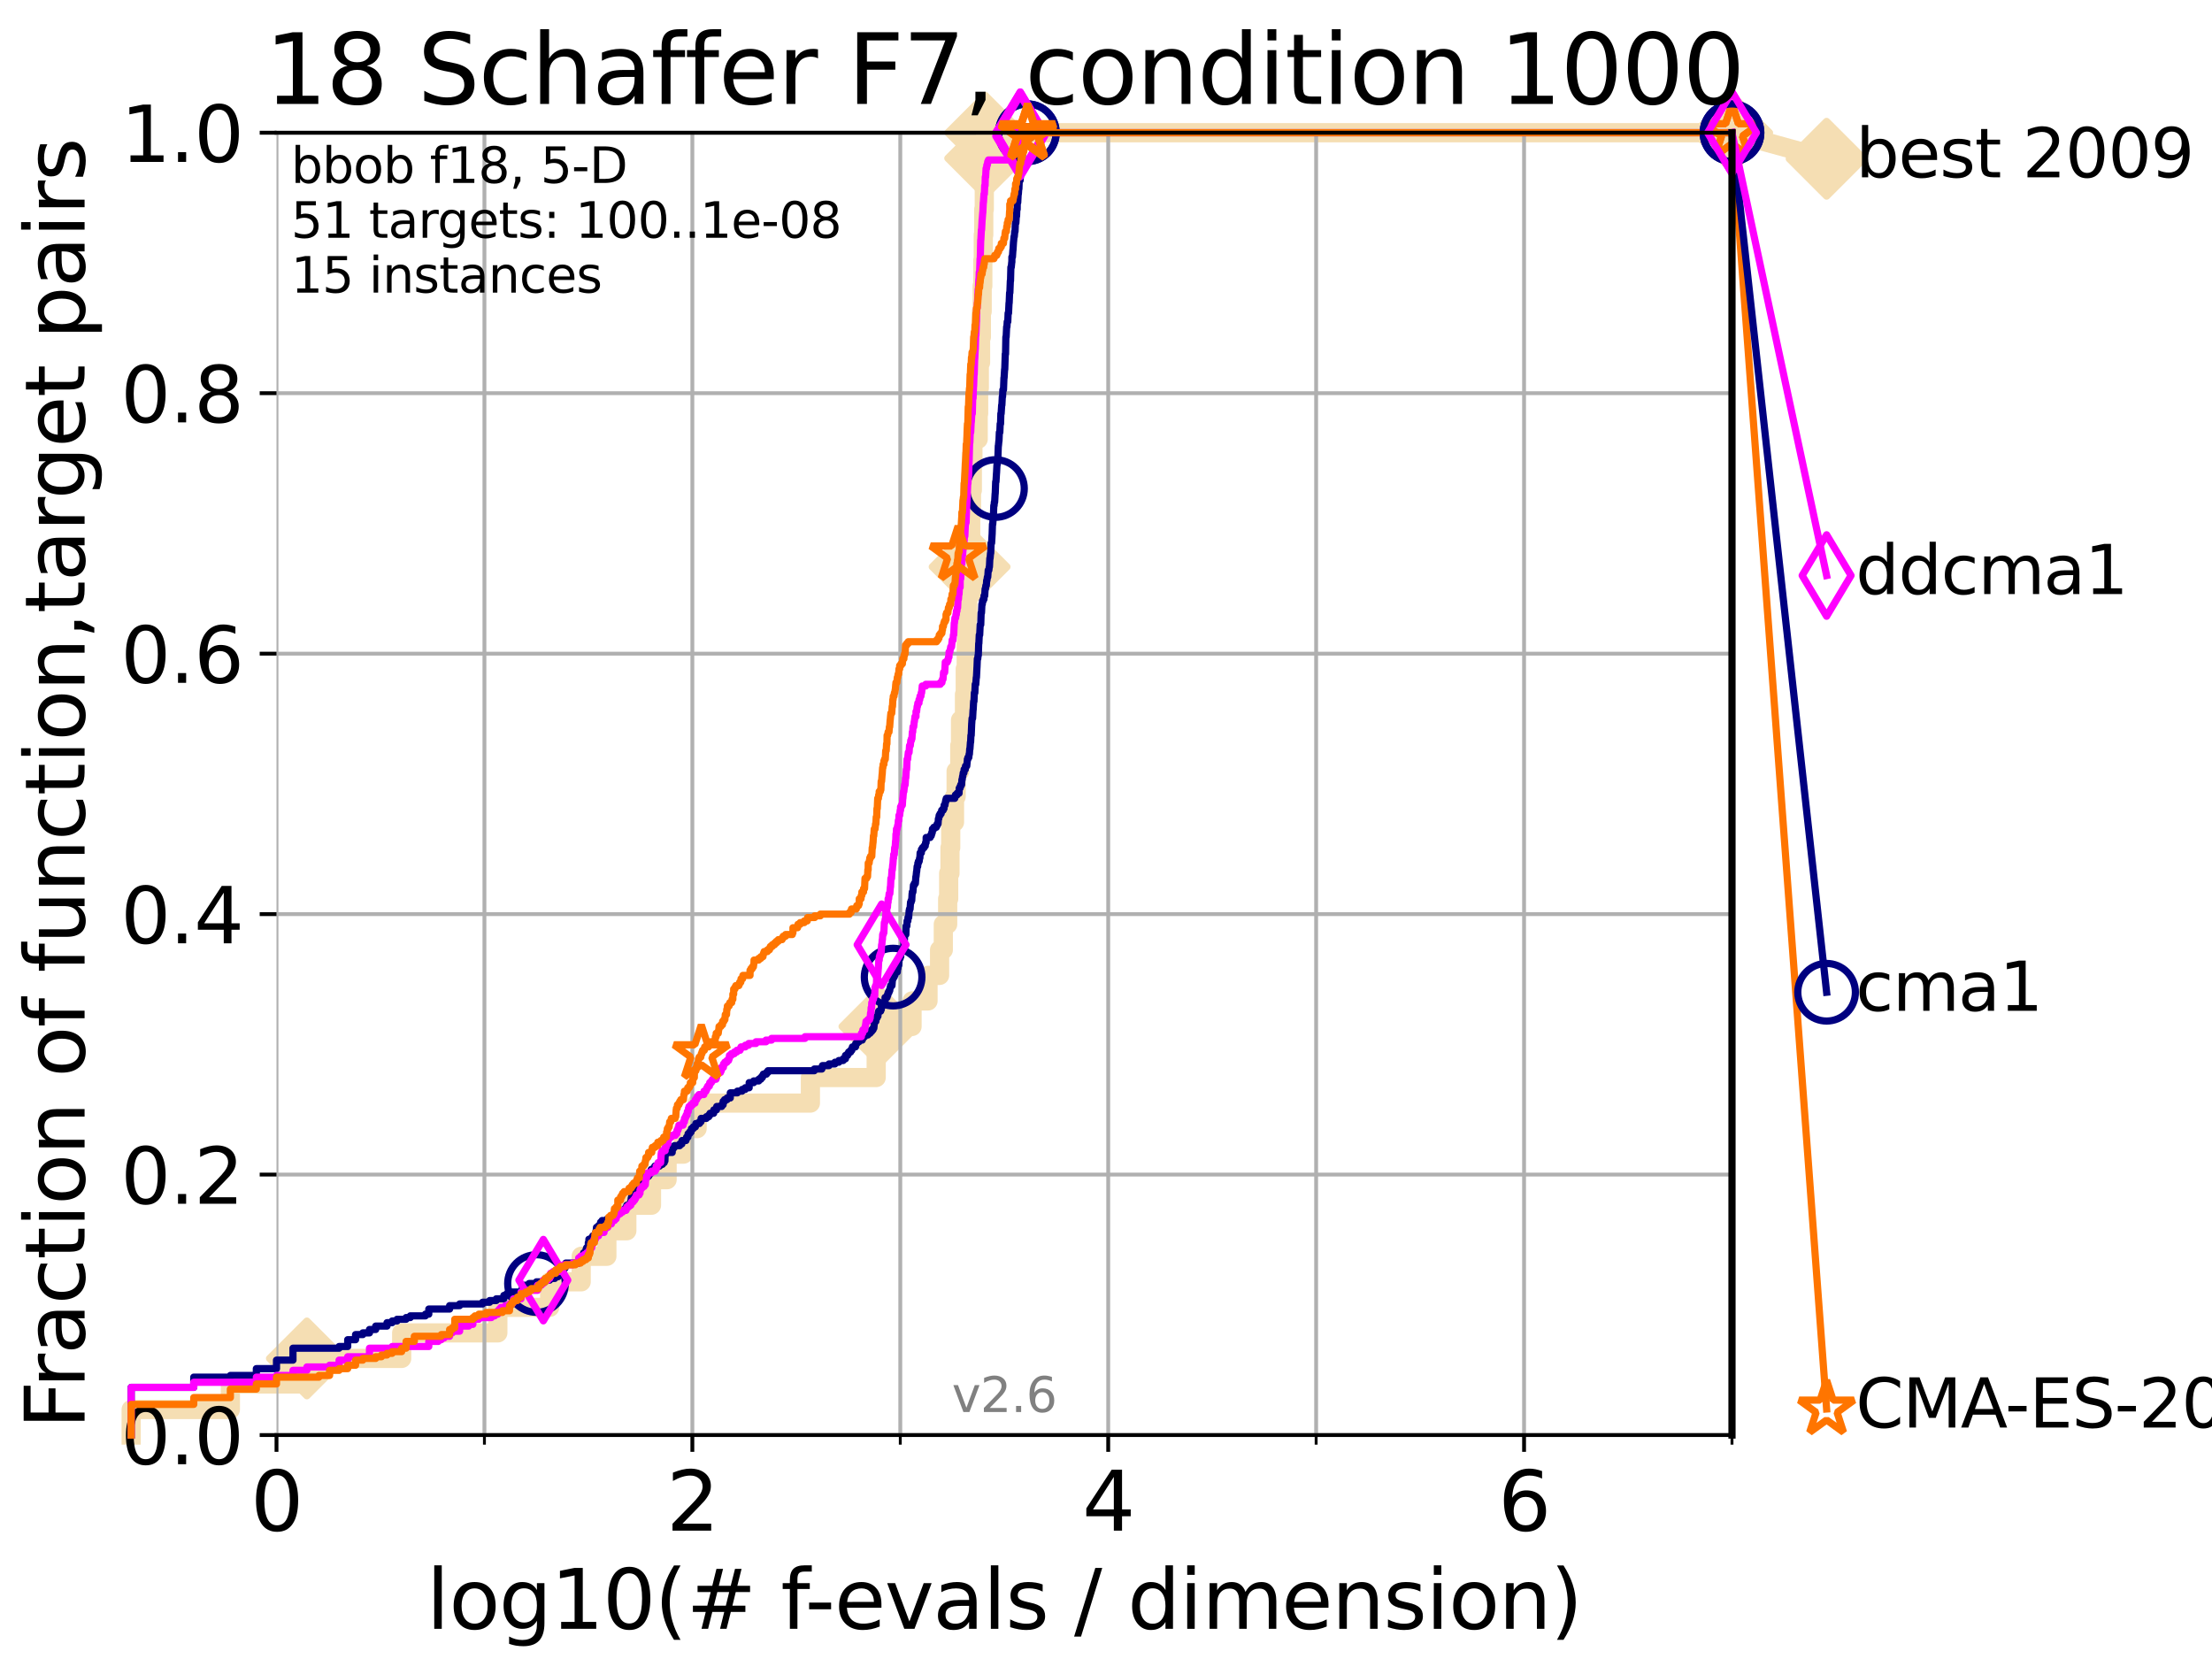 <?xml version="1.0" encoding="utf-8" standalone="no"?>
<!DOCTYPE svg PUBLIC "-//W3C//DTD SVG 1.1//EN"
  "http://www.w3.org/Graphics/SVG/1.1/DTD/svg11.dtd">
<svg xmlns:xlink="http://www.w3.org/1999/xlink" width="460.8pt" height="345.6pt" viewBox="0 0 460.8 345.6" xmlns="http://www.w3.org/2000/svg" version="1.1">
 <defs>
  <style type="text/css">*{stroke-linejoin: round; stroke-linecap: butt}</style>
 </defs>
 <g id="figure_1">
  <g id="patch_1">
   <path d="M 0 345.6 
L 460.8 345.6 
L 460.8 0 
L 0 0 
z
" style="fill: #ffffff"/>
  </g>
  <g id="axes_1">
   <g id="patch_2">
    <path d="M 57.6 298.944 
L 360.806 298.944 
L 360.806 27.648 
L 57.6 27.648 
z
" style="fill: #ffffff"/>
   </g>
   <g id="line2d_1">
    <path d="M 27.324 298.944 
L 27.324 293.624 
L 47.991 293.624 
L 47.991 288.305 
L 63.93 288.305 
L 63.93 282.985 
L 83.678 282.985 
L 83.678 277.666 
L 103.707 277.666 
L 103.707 272.346 
L 114.51 272.346 
L 114.51 267.027 
L 121.073 267.027 
L 121.073 261.707 
L 126.421 261.707 
L 126.421 256.388 
L 130.579 256.388 
L 130.579 251.068 
L 135.717 251.068 
L 135.717 245.749 
L 138.969 245.749 
L 138.969 240.429 
L 142.373 240.429 
L 142.373 235.11 
L 145.22 235.11 
L 145.22 229.79 
L 168.822 229.79 
L 168.822 224.471 
L 182.526 224.471 
L 182.526 219.151 
L 183.197 219.151 
L 183.197 213.832 
L 189.997 213.832 
L 189.997 208.512 
L 193.324 208.512 
L 193.324 203.192 
L 195.732 203.192 
L 195.732 197.873 
L 196.507 197.873 
L 196.507 192.553 
L 197.419 192.553 
L 197.419 187.234 
L 197.627 187.234 
L 197.627 181.914 
L 197.9 181.914 
L 197.9 176.595 
L 198.051 176.595 
L 198.051 171.275 
L 198.84 171.275 
L 198.84 165.956 
L 199.179 165.956 
L 199.179 160.636 
L 199.938 160.636 
L 199.938 155.317 
L 200.097 155.317 
L 200.097 149.997 
L 200.919 149.997 
L 200.919 144.678 
L 201.077 144.678 
L 201.077 139.358 
L 201.283 139.358 
L 201.283 134.039 
L 201.429 134.039 
L 201.429 128.719 
L 201.599 128.719 
L 201.599 123.4 
L 201.808 123.4 
L 201.808 118.08 
L 201.989 118.08 
L 201.989 112.76 
L 202.215 112.76 
L 202.215 107.441 
L 202.376 107.441 
L 202.376 102.121 
L 202.555 102.121 
L 202.555 96.802 
L 202.671 96.802 
L 202.671 91.482 
L 203.776 91.482 
L 203.776 86.163 
L 203.867 86.163 
L 203.867 80.843 
L 204.013 80.843 
L 204.013 75.524 
L 204.271 75.524 
L 204.271 70.204 
L 204.438 70.204 
L 204.438 64.885 
L 204.603 64.885 
L 204.603 59.565 
L 204.736 59.565 
L 204.736 54.246 
L 204.838 54.246 
L 204.838 48.926 
L 204.935 48.926 
L 204.935 43.607 
L 205.044 43.607 
L 205.044 38.287 
L 205.136 38.287 
L 205.136 32.968 
L 205.233 32.968 
L 205.233 27.648 
L 360.806 27.648 
" style="fill: none; stroke: #f5deb3; stroke-width: 4; stroke-linecap: square"/>
   </g>
   <g id="line2d_2">
    <defs>
     <path id="m8e50fb398c" d="M -0 7.778 
L 7.778 0 
L 0 -7.778 
L -7.778 -0 
z
" style="stroke: #f5deb3; stroke-width: 1.5; stroke-linejoin: miter"/>
    </defs>
    <g>
     <use xlink:href="#m8e50fb398c" x="63.93" y="282.985" style="fill: #f5deb3; stroke: #f5deb3; stroke-width: 1.5; stroke-linejoin: miter"/>
     <use xlink:href="#m8e50fb398c" x="183.197" y="213.832" style="fill: #f5deb3; stroke: #f5deb3; stroke-width: 1.5; stroke-linejoin: miter"/>
     <use xlink:href="#m8e50fb398c" x="201.989" y="118.08" style="fill: #f5deb3; stroke: #f5deb3; stroke-width: 1.5; stroke-linejoin: miter"/>
     <use xlink:href="#m8e50fb398c" x="205.233" y="32.968" style="fill: #f5deb3; stroke: #f5deb3; stroke-width: 1.5; stroke-linejoin: miter"/>
     <use xlink:href="#m8e50fb398c" x="205.233" y="27.648" style="fill: #f5deb3; stroke: #f5deb3; stroke-width: 1.5; stroke-linejoin: miter"/>
     <use xlink:href="#m8e50fb398c" x="360.806" y="27.648" style="fill: #f5deb3; stroke: #f5deb3; stroke-width: 1.5; stroke-linejoin: miter"/>
    </g>
   </g>
   <g id="line2d_3">
    <path style="fill: none; stroke: #f5deb3; stroke-width: 4; stroke-linecap: square"/>
    <g/>
   </g>
   <g id="line2d_4">
    <path d="M 360.806 27.648 
L 380.515 33.074 
" style="fill: none; stroke: #f5deb3; stroke-width: 4; stroke-linecap: square"/>
    <g>
     <use xlink:href="#m8e50fb398c" x="360.806" y="27.648" style="fill: #f5deb3; stroke: #f5deb3; stroke-width: 1.5; stroke-linejoin: miter"/>
     <use xlink:href="#m8e50fb398c" x="380.515" y="33.074" style="fill: #f5deb3; stroke: #f5deb3; stroke-width: 1.5; stroke-linejoin: miter"/>
    </g>
   </g>
   <g id="matplotlib.axis_1">
    <g id="xtick_1">
     <g id="line2d_5">
      <path d="M 57.6 298.944 
L 57.6 27.648 
" clip-path="url(#p73b6ae4d7d)" style="fill: none; stroke: #b0b0b0; stroke-width: 0.8; stroke-linecap: square"/>
     </g>
     <g id="line2d_6">
      <defs>
       <path id="m2ae5dad3b3" d="M 0 0 
L 0 3.5 
" style="stroke: #000000; stroke-width: 0.8"/>
      </defs>
      <g>
       <use xlink:href="#m2ae5dad3b3" x="57.6" y="298.944" style="stroke: #000000; stroke-width: 0.8"/>
      </g>
     </g>
     <g id="text_1">
      <!-- 0 -->
      <g transform="translate(52.192 318.861)scale(0.17 -0.17)">
       <defs>
        <path id="DejaVuSans-30" d="M 2034 4250 
Q 1547 4250 1301 3770 
Q 1056 3291 1056 2328 
Q 1056 1369 1301 889 
Q 1547 409 2034 409 
Q 2525 409 2770 889 
Q 3016 1369 3016 2328 
Q 3016 3291 2770 3770 
Q 2525 4250 2034 4250 
z
M 2034 4750 
Q 2819 4750 3233 4129 
Q 3647 3509 3647 2328 
Q 3647 1150 3233 529 
Q 2819 -91 2034 -91 
Q 1250 -91 836 529 
Q 422 1150 422 2328 
Q 422 3509 836 4129 
Q 1250 4750 2034 4750 
z
" transform="scale(0.016)"/>
       </defs>
       <use xlink:href="#DejaVuSans-30"/>
      </g>
     </g>
    </g>
    <g id="xtick_2">
     <g id="line2d_7">
      <path d="M 144.23 298.944 
L 144.23 27.648 
" clip-path="url(#p73b6ae4d7d)" style="fill: none; stroke: #b0b0b0; stroke-width: 0.8; stroke-linecap: square"/>
     </g>
     <g id="line2d_8">
      <g>
       <use xlink:href="#m2ae5dad3b3" x="144.23" y="298.944" style="stroke: #000000; stroke-width: 0.8"/>
      </g>
     </g>
     <g id="text_2">
      <!-- 2 -->
      <g transform="translate(138.822 318.861)scale(0.17 -0.17)">
       <defs>
        <path id="DejaVuSans-32" d="M 1228 531 
L 3431 531 
L 3431 0 
L 469 0 
L 469 531 
Q 828 903 1448 1529 
Q 2069 2156 2228 2338 
Q 2531 2678 2651 2914 
Q 2772 3150 2772 3378 
Q 2772 3750 2511 3984 
Q 2250 4219 1831 4219 
Q 1534 4219 1204 4116 
Q 875 4013 500 3803 
L 500 4441 
Q 881 4594 1212 4672 
Q 1544 4750 1819 4750 
Q 2544 4750 2975 4387 
Q 3406 4025 3406 3419 
Q 3406 3131 3298 2873 
Q 3191 2616 2906 2266 
Q 2828 2175 2409 1742 
Q 1991 1309 1228 531 
z
" transform="scale(0.016)"/>
       </defs>
       <use xlink:href="#DejaVuSans-32"/>
      </g>
     </g>
    </g>
    <g id="xtick_3">
     <g id="line2d_9">
      <path d="M 230.861 298.944 
L 230.861 27.648 
" clip-path="url(#p73b6ae4d7d)" style="fill: none; stroke: #b0b0b0; stroke-width: 0.8; stroke-linecap: square"/>
     </g>
     <g id="line2d_10">
      <g>
       <use xlink:href="#m2ae5dad3b3" x="230.861" y="298.944" style="stroke: #000000; stroke-width: 0.8"/>
      </g>
     </g>
     <g id="text_3">
      <!-- 4 -->
      <g transform="translate(225.453 318.861)scale(0.17 -0.17)">
       <defs>
        <path id="DejaVuSans-34" d="M 2419 4116 
L 825 1625 
L 2419 1625 
L 2419 4116 
z
M 2253 4666 
L 3047 4666 
L 3047 1625 
L 3713 1625 
L 3713 1100 
L 3047 1100 
L 3047 0 
L 2419 0 
L 2419 1100 
L 313 1100 
L 313 1709 
L 2253 4666 
z
" transform="scale(0.016)"/>
       </defs>
       <use xlink:href="#DejaVuSans-34"/>
      </g>
     </g>
    </g>
    <g id="xtick_4">
     <g id="line2d_11">
      <path d="M 317.491 298.944 
L 317.491 27.648 
" clip-path="url(#p73b6ae4d7d)" style="fill: none; stroke: #b0b0b0; stroke-width: 0.8; stroke-linecap: square"/>
     </g>
     <g id="line2d_12">
      <g>
       <use xlink:href="#m2ae5dad3b3" x="317.491" y="298.944" style="stroke: #000000; stroke-width: 0.8"/>
      </g>
     </g>
     <g id="text_4">
      <!-- 6 -->
      <g transform="translate(312.083 318.861)scale(0.17 -0.17)">
       <defs>
        <path id="DejaVuSans-36" d="M 2113 2584 
Q 1688 2584 1439 2293 
Q 1191 2003 1191 1497 
Q 1191 994 1439 701 
Q 1688 409 2113 409 
Q 2538 409 2786 701 
Q 3034 994 3034 1497 
Q 3034 2003 2786 2293 
Q 2538 2584 2113 2584 
z
M 3366 4563 
L 3366 3988 
Q 3128 4100 2886 4159 
Q 2644 4219 2406 4219 
Q 1781 4219 1451 3797 
Q 1122 3375 1075 2522 
Q 1259 2794 1537 2939 
Q 1816 3084 2150 3084 
Q 2853 3084 3261 2657 
Q 3669 2231 3669 1497 
Q 3669 778 3244 343 
Q 2819 -91 2113 -91 
Q 1303 -91 875 529 
Q 447 1150 447 2328 
Q 447 3434 972 4092 
Q 1497 4750 2381 4750 
Q 2619 4750 2861 4703 
Q 3103 4656 3366 4563 
z
" transform="scale(0.016)"/>
       </defs>
       <use xlink:href="#DejaVuSans-36"/>
      </g>
     </g>
    </g>
    <g id="xtick_5">
     <g id="line2d_13">
      <path d="M 100.915 298.944 
L 100.915 27.648 
" clip-path="url(#p73b6ae4d7d)" style="fill: none; stroke: #b0b0b0; stroke-width: 0.8; stroke-linecap: square"/>
     </g>
     <g id="line2d_14">
      <defs>
       <path id="me1e3b63ebd" d="M 0 0 
L 0 2 
" style="stroke: #000000; stroke-width: 0.6"/>
      </defs>
      <g>
       <use xlink:href="#me1e3b63ebd" x="100.915" y="298.944" style="stroke: #000000; stroke-width: 0.6"/>
      </g>
     </g>
    </g>
    <g id="xtick_6">
     <g id="line2d_15">
      <path d="M 187.546 298.944 
L 187.546 27.648 
" clip-path="url(#p73b6ae4d7d)" style="fill: none; stroke: #b0b0b0; stroke-width: 0.8; stroke-linecap: square"/>
     </g>
     <g id="line2d_16">
      <g>
       <use xlink:href="#me1e3b63ebd" x="187.546" y="298.944" style="stroke: #000000; stroke-width: 0.6"/>
      </g>
     </g>
    </g>
    <g id="xtick_7">
     <g id="line2d_17">
      <path d="M 274.176 298.944 
L 274.176 27.648 
" clip-path="url(#p73b6ae4d7d)" style="fill: none; stroke: #b0b0b0; stroke-width: 0.8; stroke-linecap: square"/>
     </g>
     <g id="line2d_18">
      <g>
       <use xlink:href="#me1e3b63ebd" x="274.176" y="298.944" style="stroke: #000000; stroke-width: 0.6"/>
      </g>
     </g>
    </g>
    <g id="xtick_8">
     <g id="line2d_19">
      <path d="M 360.806 298.944 
L 360.806 27.648 
" clip-path="url(#p73b6ae4d7d)" style="fill: none; stroke: #b0b0b0; stroke-width: 0.8; stroke-linecap: square"/>
     </g>
     <g id="line2d_20">
      <g>
       <use xlink:href="#me1e3b63ebd" x="360.806" y="298.944" style="stroke: #000000; stroke-width: 0.6"/>
      </g>
     </g>
    </g>
    <g id="text_5">
     <!-- log10(# f-evals / dimension) -->
     <g transform="translate(88.823 339.314)scale(0.17 -0.17)">
      <defs>
       <path id="DejaVuSans-6c" d="M 603 4863 
L 1178 4863 
L 1178 0 
L 603 0 
L 603 4863 
z
" transform="scale(0.016)"/>
       <path id="DejaVuSans-6f" d="M 1959 3097 
Q 1497 3097 1228 2736 
Q 959 2375 959 1747 
Q 959 1119 1226 758 
Q 1494 397 1959 397 
Q 2419 397 2687 759 
Q 2956 1122 2956 1747 
Q 2956 2369 2687 2733 
Q 2419 3097 1959 3097 
z
M 1959 3584 
Q 2709 3584 3137 3096 
Q 3566 2609 3566 1747 
Q 3566 888 3137 398 
Q 2709 -91 1959 -91 
Q 1206 -91 779 398 
Q 353 888 353 1747 
Q 353 2609 779 3096 
Q 1206 3584 1959 3584 
z
" transform="scale(0.016)"/>
       <path id="DejaVuSans-67" d="M 2906 1791 
Q 2906 2416 2648 2759 
Q 2391 3103 1925 3103 
Q 1463 3103 1205 2759 
Q 947 2416 947 1791 
Q 947 1169 1205 825 
Q 1463 481 1925 481 
Q 2391 481 2648 825 
Q 2906 1169 2906 1791 
z
M 3481 434 
Q 3481 -459 3084 -895 
Q 2688 -1331 1869 -1331 
Q 1566 -1331 1297 -1286 
Q 1028 -1241 775 -1147 
L 775 -588 
Q 1028 -725 1275 -790 
Q 1522 -856 1778 -856 
Q 2344 -856 2625 -561 
Q 2906 -266 2906 331 
L 2906 616 
Q 2728 306 2450 153 
Q 2172 0 1784 0 
Q 1141 0 747 490 
Q 353 981 353 1791 
Q 353 2603 747 3093 
Q 1141 3584 1784 3584 
Q 2172 3584 2450 3431 
Q 2728 3278 2906 2969 
L 2906 3500 
L 3481 3500 
L 3481 434 
z
" transform="scale(0.016)"/>
       <path id="DejaVuSans-31" d="M 794 531 
L 1825 531 
L 1825 4091 
L 703 3866 
L 703 4441 
L 1819 4666 
L 2450 4666 
L 2450 531 
L 3481 531 
L 3481 0 
L 794 0 
L 794 531 
z
" transform="scale(0.016)"/>
       <path id="DejaVuSans-28" d="M 1984 4856 
Q 1566 4138 1362 3434 
Q 1159 2731 1159 2009 
Q 1159 1288 1364 580 
Q 1569 -128 1984 -844 
L 1484 -844 
Q 1016 -109 783 600 
Q 550 1309 550 2009 
Q 550 2706 781 3412 
Q 1013 4119 1484 4856 
L 1984 4856 
z
" transform="scale(0.016)"/>
       <path id="DejaVuSans-23" d="M 3272 2816 
L 2363 2816 
L 2100 1772 
L 3016 1772 
L 3272 2816 
z
M 2803 4594 
L 2478 3297 
L 3391 3297 
L 3719 4594 
L 4219 4594 
L 3897 3297 
L 4872 3297 
L 4872 2816 
L 3775 2816 
L 3519 1772 
L 4513 1772 
L 4513 1294 
L 3397 1294 
L 3072 0 
L 2572 0 
L 2894 1294 
L 1978 1294 
L 1656 0 
L 1153 0 
L 1478 1294 
L 494 1294 
L 494 1772 
L 1594 1772 
L 1856 2816 
L 850 2816 
L 850 3297 
L 1978 3297 
L 2297 4594 
L 2803 4594 
z
" transform="scale(0.016)"/>
       <path id="DejaVuSans-20" transform="scale(0.016)"/>
       <path id="DejaVuSans-66" d="M 2375 4863 
L 2375 4384 
L 1825 4384 
Q 1516 4384 1395 4259 
Q 1275 4134 1275 3809 
L 1275 3500 
L 2222 3500 
L 2222 3053 
L 1275 3053 
L 1275 0 
L 697 0 
L 697 3053 
L 147 3053 
L 147 3500 
L 697 3500 
L 697 3744 
Q 697 4328 969 4595 
Q 1241 4863 1831 4863 
L 2375 4863 
z
" transform="scale(0.016)"/>
       <path id="DejaVuSans-2d" d="M 313 2009 
L 1997 2009 
L 1997 1497 
L 313 1497 
L 313 2009 
z
" transform="scale(0.016)"/>
       <path id="DejaVuSans-65" d="M 3597 1894 
L 3597 1613 
L 953 1613 
Q 991 1019 1311 708 
Q 1631 397 2203 397 
Q 2534 397 2845 478 
Q 3156 559 3463 722 
L 3463 178 
Q 3153 47 2828 -22 
Q 2503 -91 2169 -91 
Q 1331 -91 842 396 
Q 353 884 353 1716 
Q 353 2575 817 3079 
Q 1281 3584 2069 3584 
Q 2775 3584 3186 3129 
Q 3597 2675 3597 1894 
z
M 3022 2063 
Q 3016 2534 2758 2815 
Q 2500 3097 2075 3097 
Q 1594 3097 1305 2825 
Q 1016 2553 972 2059 
L 3022 2063 
z
" transform="scale(0.016)"/>
       <path id="DejaVuSans-76" d="M 191 3500 
L 800 3500 
L 1894 563 
L 2988 3500 
L 3597 3500 
L 2284 0 
L 1503 0 
L 191 3500 
z
" transform="scale(0.016)"/>
       <path id="DejaVuSans-61" d="M 2194 1759 
Q 1497 1759 1228 1600 
Q 959 1441 959 1056 
Q 959 750 1161 570 
Q 1363 391 1709 391 
Q 2188 391 2477 730 
Q 2766 1069 2766 1631 
L 2766 1759 
L 2194 1759 
z
M 3341 1997 
L 3341 0 
L 2766 0 
L 2766 531 
Q 2569 213 2275 61 
Q 1981 -91 1556 -91 
Q 1019 -91 701 211 
Q 384 513 384 1019 
Q 384 1609 779 1909 
Q 1175 2209 1959 2209 
L 2766 2209 
L 2766 2266 
Q 2766 2663 2505 2880 
Q 2244 3097 1772 3097 
Q 1472 3097 1187 3025 
Q 903 2953 641 2809 
L 641 3341 
Q 956 3463 1253 3523 
Q 1550 3584 1831 3584 
Q 2591 3584 2966 3190 
Q 3341 2797 3341 1997 
z
" transform="scale(0.016)"/>
       <path id="DejaVuSans-73" d="M 2834 3397 
L 2834 2853 
Q 2591 2978 2328 3040 
Q 2066 3103 1784 3103 
Q 1356 3103 1142 2972 
Q 928 2841 928 2578 
Q 928 2378 1081 2264 
Q 1234 2150 1697 2047 
L 1894 2003 
Q 2506 1872 2764 1633 
Q 3022 1394 3022 966 
Q 3022 478 2636 193 
Q 2250 -91 1575 -91 
Q 1294 -91 989 -36 
Q 684 19 347 128 
L 347 722 
Q 666 556 975 473 
Q 1284 391 1588 391 
Q 1994 391 2212 530 
Q 2431 669 2431 922 
Q 2431 1156 2273 1281 
Q 2116 1406 1581 1522 
L 1381 1569 
Q 847 1681 609 1914 
Q 372 2147 372 2553 
Q 372 3047 722 3315 
Q 1072 3584 1716 3584 
Q 2034 3584 2315 3537 
Q 2597 3491 2834 3397 
z
" transform="scale(0.016)"/>
       <path id="DejaVuSans-2f" d="M 1625 4666 
L 2156 4666 
L 531 -594 
L 0 -594 
L 1625 4666 
z
" transform="scale(0.016)"/>
       <path id="DejaVuSans-64" d="M 2906 2969 
L 2906 4863 
L 3481 4863 
L 3481 0 
L 2906 0 
L 2906 525 
Q 2725 213 2448 61 
Q 2172 -91 1784 -91 
Q 1150 -91 751 415 
Q 353 922 353 1747 
Q 353 2572 751 3078 
Q 1150 3584 1784 3584 
Q 2172 3584 2448 3432 
Q 2725 3281 2906 2969 
z
M 947 1747 
Q 947 1113 1208 752 
Q 1469 391 1925 391 
Q 2381 391 2643 752 
Q 2906 1113 2906 1747 
Q 2906 2381 2643 2742 
Q 2381 3103 1925 3103 
Q 1469 3103 1208 2742 
Q 947 2381 947 1747 
z
" transform="scale(0.016)"/>
       <path id="DejaVuSans-69" d="M 603 3500 
L 1178 3500 
L 1178 0 
L 603 0 
L 603 3500 
z
M 603 4863 
L 1178 4863 
L 1178 4134 
L 603 4134 
L 603 4863 
z
" transform="scale(0.016)"/>
       <path id="DejaVuSans-6d" d="M 3328 2828 
Q 3544 3216 3844 3400 
Q 4144 3584 4550 3584 
Q 5097 3584 5394 3201 
Q 5691 2819 5691 2113 
L 5691 0 
L 5113 0 
L 5113 2094 
Q 5113 2597 4934 2840 
Q 4756 3084 4391 3084 
Q 3944 3084 3684 2787 
Q 3425 2491 3425 1978 
L 3425 0 
L 2847 0 
L 2847 2094 
Q 2847 2600 2669 2842 
Q 2491 3084 2119 3084 
Q 1678 3084 1418 2786 
Q 1159 2488 1159 1978 
L 1159 0 
L 581 0 
L 581 3500 
L 1159 3500 
L 1159 2956 
Q 1356 3278 1631 3431 
Q 1906 3584 2284 3584 
Q 2666 3584 2933 3390 
Q 3200 3197 3328 2828 
z
" transform="scale(0.016)"/>
       <path id="DejaVuSans-6e" d="M 3513 2113 
L 3513 0 
L 2938 0 
L 2938 2094 
Q 2938 2591 2744 2837 
Q 2550 3084 2163 3084 
Q 1697 3084 1428 2787 
Q 1159 2491 1159 1978 
L 1159 0 
L 581 0 
L 581 3500 
L 1159 3500 
L 1159 2956 
Q 1366 3272 1645 3428 
Q 1925 3584 2291 3584 
Q 2894 3584 3203 3211 
Q 3513 2838 3513 2113 
z
" transform="scale(0.016)"/>
       <path id="DejaVuSans-29" d="M 513 4856 
L 1013 4856 
Q 1481 4119 1714 3412 
Q 1947 2706 1947 2009 
Q 1947 1309 1714 600 
Q 1481 -109 1013 -844 
L 513 -844 
Q 928 -128 1133 580 
Q 1338 1288 1338 2009 
Q 1338 2731 1133 3434 
Q 928 4138 513 4856 
z
" transform="scale(0.016)"/>
      </defs>
      <use xlink:href="#DejaVuSans-6c"/>
      <use xlink:href="#DejaVuSans-6f" x="27.783"/>
      <use xlink:href="#DejaVuSans-67" x="88.965"/>
      <use xlink:href="#DejaVuSans-31" x="152.441"/>
      <use xlink:href="#DejaVuSans-30" x="216.064"/>
      <use xlink:href="#DejaVuSans-28" x="279.688"/>
      <use xlink:href="#DejaVuSans-23" x="318.701"/>
      <use xlink:href="#DejaVuSans-20" x="402.49"/>
      <use xlink:href="#DejaVuSans-66" x="434.277"/>
      <use xlink:href="#DejaVuSans-2d" x="463.982"/>
      <use xlink:href="#DejaVuSans-65" x="500.066"/>
      <use xlink:href="#DejaVuSans-76" x="561.59"/>
      <use xlink:href="#DejaVuSans-61" x="620.77"/>
      <use xlink:href="#DejaVuSans-6c" x="682.049"/>
      <use xlink:href="#DejaVuSans-73" x="709.832"/>
      <use xlink:href="#DejaVuSans-20" x="761.932"/>
      <use xlink:href="#DejaVuSans-2f" x="793.719"/>
      <use xlink:href="#DejaVuSans-20" x="827.41"/>
      <use xlink:href="#DejaVuSans-64" x="859.197"/>
      <use xlink:href="#DejaVuSans-69" x="922.674"/>
      <use xlink:href="#DejaVuSans-6d" x="950.457"/>
      <use xlink:href="#DejaVuSans-65" x="1047.869"/>
      <use xlink:href="#DejaVuSans-6e" x="1109.393"/>
      <use xlink:href="#DejaVuSans-73" x="1172.771"/>
      <use xlink:href="#DejaVuSans-69" x="1224.871"/>
      <use xlink:href="#DejaVuSans-6f" x="1252.654"/>
      <use xlink:href="#DejaVuSans-6e" x="1313.836"/>
      <use xlink:href="#DejaVuSans-29" x="1377.215"/>
     </g>
    </g>
   </g>
   <g id="matplotlib.axis_2">
    <g id="ytick_1">
     <g id="line2d_21">
      <path d="M 57.6 298.944 
L 360.806 298.944 
" clip-path="url(#p73b6ae4d7d)" style="fill: none; stroke: #b0b0b0; stroke-width: 0.8; stroke-linecap: square"/>
     </g>
     <g id="line2d_22">
      <defs>
       <path id="me697817607" d="M 0 0 
L -3.5 0 
" style="stroke: #000000; stroke-width: 0.8"/>
      </defs>
      <g>
       <use xlink:href="#me697817607" x="57.6" y="298.944" style="stroke: #000000; stroke-width: 0.8"/>
      </g>
     </g>
     <g id="text_6">
      <!-- 0.0 -->
      <g transform="translate(25.155 305.023)scale(0.16 -0.16)">
       <defs>
        <path id="DejaVuSans-2e" d="M 684 794 
L 1344 794 
L 1344 0 
L 684 0 
L 684 794 
z
" transform="scale(0.016)"/>
       </defs>
       <use xlink:href="#DejaVuSans-30"/>
       <use xlink:href="#DejaVuSans-2e" x="63.623"/>
       <use xlink:href="#DejaVuSans-30" x="95.41"/>
      </g>
     </g>
    </g>
    <g id="ytick_2">
     <g id="line2d_23">
      <path d="M 57.6 244.685 
L 360.806 244.685 
" clip-path="url(#p73b6ae4d7d)" style="fill: none; stroke: #b0b0b0; stroke-width: 0.8; stroke-linecap: square"/>
     </g>
     <g id="line2d_24">
      <g>
       <use xlink:href="#me697817607" x="57.6" y="244.685" style="stroke: #000000; stroke-width: 0.8"/>
      </g>
     </g>
     <g id="text_7">
      <!-- 0.2 -->
      <g transform="translate(25.155 250.764)scale(0.16 -0.16)">
       <use xlink:href="#DejaVuSans-30"/>
       <use xlink:href="#DejaVuSans-2e" x="63.623"/>
       <use xlink:href="#DejaVuSans-32" x="95.41"/>
      </g>
     </g>
    </g>
    <g id="ytick_3">
     <g id="line2d_25">
      <path d="M 57.6 190.426 
L 360.806 190.426 
" clip-path="url(#p73b6ae4d7d)" style="fill: none; stroke: #b0b0b0; stroke-width: 0.8; stroke-linecap: square"/>
     </g>
     <g id="line2d_26">
      <g>
       <use xlink:href="#me697817607" x="57.6" y="190.426" style="stroke: #000000; stroke-width: 0.8"/>
      </g>
     </g>
     <g id="text_8">
      <!-- 0.4 -->
      <g transform="translate(25.155 196.504)scale(0.16 -0.16)">
       <use xlink:href="#DejaVuSans-30"/>
       <use xlink:href="#DejaVuSans-2e" x="63.623"/>
       <use xlink:href="#DejaVuSans-34" x="95.41"/>
      </g>
     </g>
    </g>
    <g id="ytick_4">
     <g id="line2d_27">
      <path d="M 57.6 136.166 
L 360.806 136.166 
" clip-path="url(#p73b6ae4d7d)" style="fill: none; stroke: #b0b0b0; stroke-width: 0.8; stroke-linecap: square"/>
     </g>
     <g id="line2d_28">
      <g>
       <use xlink:href="#me697817607" x="57.6" y="136.166" style="stroke: #000000; stroke-width: 0.8"/>
      </g>
     </g>
     <g id="text_9">
      <!-- 0.6 -->
      <g transform="translate(25.155 142.245)scale(0.16 -0.16)">
       <use xlink:href="#DejaVuSans-30"/>
       <use xlink:href="#DejaVuSans-2e" x="63.623"/>
       <use xlink:href="#DejaVuSans-36" x="95.41"/>
      </g>
     </g>
    </g>
    <g id="ytick_5">
     <g id="line2d_29">
      <path d="M 57.6 81.907 
L 360.806 81.907 
" clip-path="url(#p73b6ae4d7d)" style="fill: none; stroke: #b0b0b0; stroke-width: 0.8; stroke-linecap: square"/>
     </g>
     <g id="line2d_30">
      <g>
       <use xlink:href="#me697817607" x="57.6" y="81.907" style="stroke: #000000; stroke-width: 0.8"/>
      </g>
     </g>
     <g id="text_10">
      <!-- 0.8 -->
      <g transform="translate(25.155 87.986)scale(0.16 -0.16)">
       <defs>
        <path id="DejaVuSans-38" d="M 2034 2216 
Q 1584 2216 1326 1975 
Q 1069 1734 1069 1313 
Q 1069 891 1326 650 
Q 1584 409 2034 409 
Q 2484 409 2743 651 
Q 3003 894 3003 1313 
Q 3003 1734 2745 1975 
Q 2488 2216 2034 2216 
z
M 1403 2484 
Q 997 2584 770 2862 
Q 544 3141 544 3541 
Q 544 4100 942 4425 
Q 1341 4750 2034 4750 
Q 2731 4750 3128 4425 
Q 3525 4100 3525 3541 
Q 3525 3141 3298 2862 
Q 3072 2584 2669 2484 
Q 3125 2378 3379 2068 
Q 3634 1759 3634 1313 
Q 3634 634 3220 271 
Q 2806 -91 2034 -91 
Q 1263 -91 848 271 
Q 434 634 434 1313 
Q 434 1759 690 2068 
Q 947 2378 1403 2484 
z
M 1172 3481 
Q 1172 3119 1398 2916 
Q 1625 2713 2034 2713 
Q 2441 2713 2670 2916 
Q 2900 3119 2900 3481 
Q 2900 3844 2670 4047 
Q 2441 4250 2034 4250 
Q 1625 4250 1398 4047 
Q 1172 3844 1172 3481 
z
" transform="scale(0.016)"/>
       </defs>
       <use xlink:href="#DejaVuSans-30"/>
       <use xlink:href="#DejaVuSans-2e" x="63.623"/>
       <use xlink:href="#DejaVuSans-38" x="95.41"/>
      </g>
     </g>
    </g>
    <g id="ytick_6">
     <g id="line2d_31">
      <path d="M 57.6 27.648 
L 360.806 27.648 
" clip-path="url(#p73b6ae4d7d)" style="fill: none; stroke: #b0b0b0; stroke-width: 0.8; stroke-linecap: square"/>
     </g>
     <g id="line2d_32">
      <g>
       <use xlink:href="#me697817607" x="57.6" y="27.648" style="stroke: #000000; stroke-width: 0.8"/>
      </g>
     </g>
     <g id="text_11">
      <!-- 1.0 -->
      <g transform="translate(25.155 33.727)scale(0.16 -0.16)">
       <use xlink:href="#DejaVuSans-31"/>
       <use xlink:href="#DejaVuSans-2e" x="63.623"/>
       <use xlink:href="#DejaVuSans-30" x="95.41"/>
      </g>
     </g>
    </g>
    <g id="text_12">
     <!-- Fraction of function,target pairs -->
     <g transform="translate(17.62 297.681)rotate(-90)scale(0.17 -0.17)">
      <defs>
       <path id="DejaVuSans-46" d="M 628 4666 
L 3309 4666 
L 3309 4134 
L 1259 4134 
L 1259 2759 
L 3109 2759 
L 3109 2228 
L 1259 2228 
L 1259 0 
L 628 0 
L 628 4666 
z
" transform="scale(0.016)"/>
       <path id="DejaVuSans-72" d="M 2631 2963 
Q 2534 3019 2420 3045 
Q 2306 3072 2169 3072 
Q 1681 3072 1420 2755 
Q 1159 2438 1159 1844 
L 1159 0 
L 581 0 
L 581 3500 
L 1159 3500 
L 1159 2956 
Q 1341 3275 1631 3429 
Q 1922 3584 2338 3584 
Q 2397 3584 2469 3576 
Q 2541 3569 2628 3553 
L 2631 2963 
z
" transform="scale(0.016)"/>
       <path id="DejaVuSans-63" d="M 3122 3366 
L 3122 2828 
Q 2878 2963 2633 3030 
Q 2388 3097 2138 3097 
Q 1578 3097 1268 2742 
Q 959 2388 959 1747 
Q 959 1106 1268 751 
Q 1578 397 2138 397 
Q 2388 397 2633 464 
Q 2878 531 3122 666 
L 3122 134 
Q 2881 22 2623 -34 
Q 2366 -91 2075 -91 
Q 1284 -91 818 406 
Q 353 903 353 1747 
Q 353 2603 823 3093 
Q 1294 3584 2113 3584 
Q 2378 3584 2631 3529 
Q 2884 3475 3122 3366 
z
" transform="scale(0.016)"/>
       <path id="DejaVuSans-74" d="M 1172 4494 
L 1172 3500 
L 2356 3500 
L 2356 3053 
L 1172 3053 
L 1172 1153 
Q 1172 725 1289 603 
Q 1406 481 1766 481 
L 2356 481 
L 2356 0 
L 1766 0 
Q 1100 0 847 248 
Q 594 497 594 1153 
L 594 3053 
L 172 3053 
L 172 3500 
L 594 3500 
L 594 4494 
L 1172 4494 
z
" transform="scale(0.016)"/>
       <path id="DejaVuSans-75" d="M 544 1381 
L 544 3500 
L 1119 3500 
L 1119 1403 
Q 1119 906 1312 657 
Q 1506 409 1894 409 
Q 2359 409 2629 706 
Q 2900 1003 2900 1516 
L 2900 3500 
L 3475 3500 
L 3475 0 
L 2900 0 
L 2900 538 
Q 2691 219 2414 64 
Q 2138 -91 1772 -91 
Q 1169 -91 856 284 
Q 544 659 544 1381 
z
M 1991 3584 
L 1991 3584 
z
" transform="scale(0.016)"/>
       <path id="DejaVuSans-2c" d="M 750 794 
L 1409 794 
L 1409 256 
L 897 -744 
L 494 -744 
L 750 256 
L 750 794 
z
" transform="scale(0.016)"/>
       <path id="DejaVuSans-70" d="M 1159 525 
L 1159 -1331 
L 581 -1331 
L 581 3500 
L 1159 3500 
L 1159 2969 
Q 1341 3281 1617 3432 
Q 1894 3584 2278 3584 
Q 2916 3584 3314 3078 
Q 3713 2572 3713 1747 
Q 3713 922 3314 415 
Q 2916 -91 2278 -91 
Q 1894 -91 1617 61 
Q 1341 213 1159 525 
z
M 3116 1747 
Q 3116 2381 2855 2742 
Q 2594 3103 2138 3103 
Q 1681 3103 1420 2742 
Q 1159 2381 1159 1747 
Q 1159 1113 1420 752 
Q 1681 391 2138 391 
Q 2594 391 2855 752 
Q 3116 1113 3116 1747 
z
" transform="scale(0.016)"/>
      </defs>
      <use xlink:href="#DejaVuSans-46"/>
      <use xlink:href="#DejaVuSans-72" x="50.27"/>
      <use xlink:href="#DejaVuSans-61" x="91.383"/>
      <use xlink:href="#DejaVuSans-63" x="152.662"/>
      <use xlink:href="#DejaVuSans-74" x="207.643"/>
      <use xlink:href="#DejaVuSans-69" x="246.852"/>
      <use xlink:href="#DejaVuSans-6f" x="274.635"/>
      <use xlink:href="#DejaVuSans-6e" x="335.816"/>
      <use xlink:href="#DejaVuSans-20" x="399.195"/>
      <use xlink:href="#DejaVuSans-6f" x="430.982"/>
      <use xlink:href="#DejaVuSans-66" x="492.164"/>
      <use xlink:href="#DejaVuSans-20" x="527.369"/>
      <use xlink:href="#DejaVuSans-66" x="559.156"/>
      <use xlink:href="#DejaVuSans-75" x="594.361"/>
      <use xlink:href="#DejaVuSans-6e" x="657.74"/>
      <use xlink:href="#DejaVuSans-63" x="721.119"/>
      <use xlink:href="#DejaVuSans-74" x="776.1"/>
      <use xlink:href="#DejaVuSans-69" x="815.309"/>
      <use xlink:href="#DejaVuSans-6f" x="843.092"/>
      <use xlink:href="#DejaVuSans-6e" x="904.273"/>
      <use xlink:href="#DejaVuSans-2c" x="967.652"/>
      <use xlink:href="#DejaVuSans-74" x="999.439"/>
      <use xlink:href="#DejaVuSans-61" x="1038.648"/>
      <use xlink:href="#DejaVuSans-72" x="1099.928"/>
      <use xlink:href="#DejaVuSans-67" x="1139.291"/>
      <use xlink:href="#DejaVuSans-65" x="1202.768"/>
      <use xlink:href="#DejaVuSans-74" x="1264.291"/>
      <use xlink:href="#DejaVuSans-20" x="1303.5"/>
      <use xlink:href="#DejaVuSans-70" x="1335.287"/>
      <use xlink:href="#DejaVuSans-61" x="1398.764"/>
      <use xlink:href="#DejaVuSans-69" x="1460.043"/>
      <use xlink:href="#DejaVuSans-72" x="1487.826"/>
      <use xlink:href="#DejaVuSans-73" x="1528.939"/>
     </g>
    </g>
   </g>
   <g id="line2d_33">
    <defs>
     <path id="m95ee67de2a" d="M 0 1.5 
C 0.398 1.5 0.779 1.342 1.061 1.061 
C 1.342 0.779 1.5 0.398 1.5 0 
C 1.5 -0.398 1.342 -0.779 1.061 -1.061 
C 0.779 -1.342 0.398 -1.5 0 -1.5 
C -0.398 -1.5 -0.779 -1.342 -1.061 -1.061 
C -1.342 -0.779 -1.5 -0.398 -1.5 0 
C -1.5 0.398 -1.342 0.779 -1.061 1.061 
C -0.779 1.342 -0.398 1.5 0 1.5 
z
" style="stroke: #f5deb3"/>
    </defs>
    <g>
     <use xlink:href="#m95ee67de2a" x="205.233" y="27.648" style="fill: #f5deb3; stroke: #f5deb3"/>
     <use xlink:href="#m95ee67de2a" x="205.233" y="27.648" style="fill: #f5deb3; stroke: #f5deb3"/>
    </g>
   </g>
   <g id="line2d_34">
    <defs>
     <path id="me56f32a692" d="M 0 1.5 
C 0.398 1.5 0.779 1.342 1.061 1.061 
C 1.342 0.779 1.5 0.398 1.5 0 
C 1.5 -0.398 1.342 -0.779 1.061 -1.061 
C 0.779 -1.342 0.398 -1.5 0 -1.5 
C -0.398 -1.5 -0.779 -1.342 -1.061 -1.061 
C -1.342 -0.779 -1.5 -0.398 -1.5 0 
C -1.5 0.398 -1.342 0.779 -1.061 1.061 
C -0.779 1.342 -0.398 1.5 0 1.5 
z
" style="stroke: #000080"/>
    </defs>
    <g>
     <use xlink:href="#me56f32a692" x="214.018" y="27.648" style="fill: #000080; stroke: #000080"/>
     <use xlink:href="#me56f32a692" x="214.018" y="27.648" style="fill: #000080; stroke: #000080"/>
    </g>
   </g>
   <g id="line2d_35">
    <path d="M 27.324 298.944 
L 27.324 289.014 
L 40.363 289.014 
L 40.363 286.886 
L 47.991 286.886 
L 47.991 286.532 
L 53.402 286.532 
L 53.402 285.113 
L 57.6 285.113 
L 57.6 283.34 
L 61.03 283.34 
L 61.03 280.858 
L 70.639 280.858 
L 70.639 280.503 
L 72.432 280.503 
L 72.432 279.084 
L 74.069 279.084 
L 74.069 278.021 
L 75.575 278.021 
L 75.575 277.666 
L 76.969 277.666 
L 76.969 276.957 
L 78.267 276.957 
L 78.267 276.247 
L 80.621 276.247 
L 80.621 275.538 
L 81.696 275.538 
L 81.696 275.183 
L 82.713 275.183 
L 82.713 274.829 
L 84.596 274.829 
L 84.596 274.474 
L 85.471 274.474 
L 85.471 274.12 
L 88.614 274.12 
L 88.614 273.765 
L 89.324 273.765 
L 89.324 272.701 
L 93.66 272.701 
L 93.66 271.992 
L 95.753 271.992 
L 95.753 271.637 
L 100.535 271.637 
L 100.535 271.282 
L 102.011 271.282 
L 102.011 270.928 
L 103.38 270.928 
L 103.38 270.573 
L 104.962 270.573 
L 104.962 269.864 
L 105.559 269.864 
L 105.559 269.509 
L 106.421 269.509 
L 106.421 269.155 
L 108.792 269.155 
L 108.792 268.091 
L 109.28 268.091 
L 109.28 267.736 
L 110.221 267.736 
L 110.221 267.381 
L 111.762 267.381 
L 111.762 267.027 
L 113.574 267.027 
L 113.574 266.672 
L 114.51 266.672 
L 114.51 266.318 
L 115.576 266.318 
L 115.576 265.963 
L 116.253 265.963 
L 116.253 265.608 
L 116.419 265.608 
L 116.419 264.19 
L 117.695 264.19 
L 117.695 263.835 
L 117.849 263.835 
L 117.849 263.126 
L 120.551 263.126 
L 120.551 262.771 
L 120.683 262.771 
L 120.683 262.417 
L 121.202 262.417 
L 121.202 262.062 
L 121.329 262.062 
L 121.329 261.707 
L 121.456 261.707 
L 121.456 261.353 
L 121.582 261.353 
L 121.582 260.998 
L 122.077 260.998 
L 122.077 260.289 
L 122.199 260.289 
L 122.199 259.934 
L 122.559 259.934 
L 122.559 258.87 
L 122.678 258.87 
L 122.678 258.161 
L 123.26 258.161 
L 123.26 257.806 
L 123.488 257.806 
L 123.488 257.452 
L 123.936 257.452 
L 124.047 256.742 
L 124.156 256.742 
L 124.265 255.678 
L 124.695 255.678 
L 124.695 255.324 
L 125.012 255.324 
L 125.116 254.615 
L 125.425 254.615 
L 125.425 254.26 
L 126.517 254.26 
L 126.517 253.905 
L 127.181 253.905 
L 127.181 253.551 
L 128.001 253.551 
L 128.09 252.487 
L 128.528 252.487 
L 128.528 252.132 
L 130.187 252.132 
L 130.187 251.778 
L 130.423 251.778 
L 130.423 251.423 
L 130.579 251.423 
L 130.579 251.068 
L 131.266 251.068 
L 131.341 250.359 
L 131.416 250.359 
L 131.49 249.65 
L 131.564 249.65 
L 131.564 249.295 
L 132.001 249.295 
L 132.073 248.586 
L 132.145 248.586 
L 132.145 248.231 
L 132.287 248.231 
L 132.287 247.522 
L 132.429 247.522 
L 132.429 247.167 
L 132.847 247.167 
L 132.847 246.458 
L 133.052 246.458 
L 133.052 246.103 
L 133.256 246.103 
L 133.256 245.749 
L 133.59 245.749 
L 133.59 245.394 
L 133.722 245.394 
L 133.722 245.039 
L 135.116 245.039 
L 135.116 244.685 
L 135.359 244.685 
L 135.359 244.33 
L 135.598 244.33 
L 135.658 243.621 
L 136.184 243.621 
L 136.184 243.266 
L 136.414 243.266 
L 136.414 242.912 
L 137.413 242.912 
L 137.413 242.557 
L 137.998 242.557 
L 137.998 242.202 
L 138.362 242.202 
L 138.362 241.848 
L 138.515 241.848 
L 138.566 240.429 
L 138.768 240.429 
L 138.768 240.075 
L 140.033 240.075 
L 140.033 239.365 
L 140.22 239.365 
L 140.22 239.011 
L 140.497 239.011 
L 140.497 238.656 
L 141.611 238.656 
L 141.611 238.301 
L 142.038 238.301 
L 142.08 237.592 
L 142.906 237.592 
L 142.906 237.237 
L 143.026 237.237 
L 143.026 236.883 
L 143.305 236.883 
L 143.345 236.174 
L 143.657 236.174 
L 143.657 235.819 
L 143.965 235.819 
L 144.041 235.11 
L 144.418 235.11 
L 144.418 234.755 
L 144.859 234.755 
L 144.968 234.046 
L 145.713 234.046 
L 145.713 233.691 
L 146.023 233.691 
L 146.058 232.982 
L 147.152 232.982 
L 147.152 232.627 
L 147.66 232.627 
L 147.66 232.273 
L 147.909 232.273 
L 147.909 231.918 
L 148.667 231.918 
L 148.697 231.209 
L 149.253 231.209 
L 149.31 230.499 
L 150.344 230.499 
L 150.344 230.145 
L 150.64 230.145 
L 150.64 229.435 
L 150.932 229.435 
L 150.932 229.081 
L 151.452 229.081 
L 151.452 228.726 
L 152.132 228.726 
L 152.132 227.662 
L 153.605 227.662 
L 153.605 227.308 
L 154.585 227.308 
L 154.585 226.953 
L 155.246 226.953 
L 155.246 226.598 
L 156.066 226.598 
L 156.066 225.534 
L 157.004 225.534 
L 157.004 225.18 
L 158.062 225.18 
L 158.062 224.825 
L 158.49 224.825 
L 158.49 224.471 
L 158.804 224.471 
L 158.804 224.116 
L 159.011 224.116 
L 159.011 223.761 
L 159.668 223.761 
L 159.668 223.407 
L 159.98 223.407 
L 159.98 223.052 
L 169.639 223.052 
L 169.639 222.697 
L 171.209 222.697 
L 171.316 221.988 
L 172.699 221.988 
L 172.699 221.634 
L 173.933 221.634 
L 173.933 221.279 
L 174.746 221.279 
L 174.746 220.924 
L 175.645 220.924 
L 175.645 220.57 
L 176.128 220.57 
L 176.128 219.86 
L 176.571 219.86 
L 176.571 219.506 
L 176.786 219.506 
L 176.786 219.151 
L 177.201 219.151 
L 177.201 218.796 
L 177.453 218.796 
L 177.453 218.442 
L 177.575 218.442 
L 177.575 218.087 
L 178.216 218.087 
L 178.259 217.378 
L 178.529 217.378 
L 178.529 217.023 
L 178.943 217.023 
L 178.943 216.669 
L 179.626 216.669 
L 179.626 216.314 
L 179.792 216.314 
L 179.792 215.959 
L 180.13 215.959 
L 180.13 215.605 
L 180.798 215.605 
L 180.798 215.25 
L 181.24 215.25 
L 181.24 214.895 
L 181.574 214.895 
L 181.574 214.541 
L 181.861 214.541 
L 181.861 214.186 
L 182.038 214.186 
L 182.149 213.122 
L 182.174 213.122 
L 182.174 212.768 
L 182.457 212.768 
L 182.457 212.058 
L 182.697 212.058 
L 182.697 211.704 
L 182.891 211.704 
L 182.939 210.994 
L 183.035 210.994 
L 183.035 210.64 
L 183.46 210.64 
L 183.46 210.285 
L 183.6 210.285 
L 183.6 209.576 
L 183.877 209.576 
L 183.877 209.221 
L 184.14 209.221 
L 184.14 208.867 
L 184.368 208.867 
L 184.368 207.803 
L 184.774 207.803 
L 184.774 207.448 
L 184.909 207.448 
L 184.909 207.093 
L 185.021 207.093 
L 185.021 206.739 
L 185.196 206.739 
L 185.196 206.384 
L 185.345 206.384 
L 185.446 205.675 
L 185.53 205.675 
L 185.53 205.32 
L 185.813 205.32 
L 185.924 203.902 
L 186.051 203.902 
L 186.051 203.547 
L 186.265 203.547 
L 186.265 203.192 
L 186.414 203.192 
L 186.414 202.838 
L 186.541 202.838 
L 186.541 202.483 
L 186.922 202.483 
L 186.969 201.774 
L 187.042 201.774 
L 187.127 201.065 
L 187.238 201.065 
L 187.307 199.646 
L 187.519 199.646 
L 187.519 199.291 
L 187.643 199.291 
L 187.651 198.228 
L 187.951 198.228 
L 187.951 197.873 
L 188.254 197.873 
L 188.316 195.745 
L 188.413 195.745 
L 188.42 194.681 
L 188.706 194.681 
L 188.758 192.908 
L 188.92 192.908 
L 188.965 191.844 
L 189.125 191.844 
L 189.149 191.135 
L 189.294 191.135 
L 189.39 189.716 
L 189.458 189.716 
L 189.458 189.362 
L 189.583 189.362 
L 189.681 187.943 
L 189.808 187.943 
L 189.808 187.589 
L 189.931 187.589 
L 190.007 186.17 
L 190.05 186.17 
L 190.05 185.815 
L 190.175 185.815 
L 190.286 184.397 
L 190.464 184.397 
L 190.464 184.042 
L 190.688 184.042 
L 190.793 182.624 
L 190.827 182.624 
L 190.935 181.56 
L 190.963 181.56 
L 191.054 180.496 
L 191.172 180.496 
L 191.209 179.787 
L 191.32 179.787 
L 191.32 179.432 
L 191.48 179.432 
L 191.571 178.723 
L 191.626 178.723 
L 191.68 177.659 
L 191.935 177.659 
L 191.95 176.949 
L 192.172 176.949 
L 192.172 176.595 
L 192.498 176.595 
L 192.498 176.24 
L 192.745 176.24 
L 192.814 175.531 
L 192.927 175.531 
L 192.936 174.467 
L 193.762 174.467 
L 193.762 174.112 
L 193.99 174.112 
L 193.99 173.758 
L 194.108 173.758 
L 194.108 173.403 
L 194.219 173.403 
L 194.24 172.694 
L 194.533 172.694 
L 194.533 172.339 
L 195.045 172.339 
L 195.045 171.985 
L 195.228 171.985 
L 195.228 171.63 
L 195.412 171.63 
L 195.482 170.566 
L 195.553 170.566 
L 195.644 169.857 
L 195.826 169.857 
L 195.826 169.502 
L 196.065 169.502 
L 196.17 168.793 
L 196.476 168.793 
L 196.476 168.438 
L 196.658 168.438 
L 196.681 167.729 
L 196.858 167.729 
L 196.948 167.02 
L 197.014 167.02 
L 197.014 166.665 
L 197.125 166.665 
L 197.125 166.31 
L 198.891 166.31 
L 198.891 165.956 
L 199.029 165.956 
L 199.029 165.601 
L 199.385 165.601 
L 199.385 165.246 
L 199.791 165.246 
L 199.821 164.183 
L 200.004 164.183 
L 200.004 163.828 
L 200.139 163.828 
L 200.139 163.473 
L 200.321 163.473 
L 200.384 162.409 
L 200.439 162.409 
L 200.53 161.7 
L 200.568 161.7 
L 200.656 160.991 
L 200.807 160.991 
L 200.839 160.282 
L 201.088 160.282 
L 201.134 159.572 
L 201.393 159.572 
L 201.497 158.508 
L 201.515 158.508 
L 201.515 158.154 
L 201.631 158.154 
L 201.631 157.799 
L 201.822 157.799 
L 201.887 157.09 
L 201.943 157.09 
L 202.008 156.026 
L 202.055 156.026 
L 202.156 154.607 
L 202.197 154.607 
L 202.261 153.189 
L 202.319 153.189 
L 202.424 150.706 
L 202.431 150.706 
L 202.499 149.643 
L 202.609 149.643 
L 202.705 147.869 
L 202.727 147.869 
L 202.827 146.096 
L 202.896 146.096 
L 202.975 144.323 
L 203.076 144.323 
L 203.158 142.55 
L 203.271 142.55 
L 203.375 141.131 
L 203.411 141.131 
L 203.521 139.003 
L 203.527 139.003 
L 203.598 137.23 
L 203.682 137.23 
L 203.752 136.521 
L 203.802 136.521 
L 203.881 134.039 
L 203.917 134.039 
L 203.996 132.265 
L 204.09 132.265 
L 204.188 130.138 
L 204.308 130.138 
L 204.387 127.655 
L 204.465 127.655 
L 204.548 125.882 
L 204.63 125.882 
L 204.668 125.173 
L 204.82 125.173 
L 204.82 124.818 
L 204.98 124.818 
L 204.989 124.109 
L 205.133 124.109 
L 205.214 122.69 
L 205.29 122.69 
L 205.369 121.981 
L 205.47 121.981 
L 205.539 120.917 
L 205.595 120.917 
L 205.684 120.208 
L 205.769 120.208 
L 205.862 118.789 
L 205.995 118.789 
L 206.079 118.08 
L 206.118 118.08 
L 206.202 116.307 
L 206.254 116.307 
L 206.344 115.243 
L 206.383 115.243 
L 206.467 113.115 
L 206.569 113.115 
L 206.675 111.342 
L 206.68 111.342 
L 206.75 109.214 
L 206.805 109.214 
L 206.908 107.796 
L 206.932 107.796 
L 207.026 105.313 
L 207.087 105.313 
L 207.14 104.604 
L 207.201 104.604 
L 207.304 102.831 
L 207.322 102.831 
L 207.419 100.348 
L 207.481 100.348 
L 207.587 98.575 
L 207.595 98.575 
L 207.684 96.802 
L 207.735 96.802 
L 207.757 95.738 
L 207.863 95.738 
L 207.965 92.901 
L 207.985 92.901 
L 208.086 91.837 
L 208.107 91.837 
L 208.183 90.064 
L 208.281 90.064 
L 208.356 88.291 
L 208.433 88.291 
L 208.496 86.163 
L 208.555 86.163 
L 208.666 84.39 
L 208.712 84.39 
L 208.8 82.616 
L 208.853 82.616 
L 208.915 81.198 
L 209.046 81.198 
L 209.14 78.715 
L 209.169 78.715 
L 209.279 76.942 
L 209.31 76.942 
L 209.416 73.751 
L 209.473 73.751 
L 209.539 70.204 
L 209.599 70.204 
L 209.702 68.076 
L 209.764 68.076 
L 209.822 67.013 
L 209.94 67.013 
L 210.009 65.239 
L 210.095 65.239 
L 210.198 63.112 
L 210.228 63.112 
L 210.316 60.984 
L 210.373 60.984 
L 210.472 58.501 
L 210.51 58.501 
L 210.584 55.664 
L 210.665 55.664 
L 210.766 54.6 
L 210.791 54.6 
L 210.795 53.536 
L 210.909 53.536 
L 211.005 52.118 
L 211.023 52.118 
L 211.134 50.345 
L 211.144 50.345 
L 211.241 49.281 
L 211.297 49.281 
L 211.384 48.217 
L 211.448 48.217 
L 211.525 46.444 
L 211.628 46.444 
L 211.716 45.025 
L 211.771 45.025 
L 211.822 43.607 
L 211.895 43.607 
L 211.915 42.188 
L 212.012 42.188 
L 212.104 40.415 
L 212.143 40.415 
L 212.217 39.351 
L 212.256 39.351 
L 212.33 37.578 
L 212.513 37.578 
L 212.609 35.805 
L 212.626 35.805 
L 212.691 35.095 
L 212.754 35.095 
L 212.846 32.968 
L 212.922 32.968 
L 213.025 31.549 
L 213.1 31.549 
L 213.1 31.194 
L 213.244 31.194 
L 213.31 30.485 
L 213.414 30.485 
L 213.414 30.13 
L 213.526 30.13 
L 213.562 29.421 
L 213.663 29.421 
L 213.663 29.067 
L 213.852 29.067 
L 213.936 28.003 
L 214.018 28.003 
L 214.018 27.648 
L 360.806 27.648 
L 360.806 27.648 
" style="fill: none; stroke: #000080; stroke-width: 1.5; stroke-linecap: square"/>
   </g>
   <g id="line2d_36">
    <defs>
     <path id="ma2e9b0b432" d="M 0 6 
C 1.591 6 3.117 5.368 4.243 4.243 
C 5.368 3.117 6 1.591 6 0 
C 6 -1.591 5.368 -3.117 4.243 -4.243 
C 3.117 -5.368 1.591 -6 0 -6 
C -1.591 -6 -3.117 -5.368 -4.243 -4.243 
C -5.368 -3.117 -6 -1.591 -6 0 
C -6 1.591 -5.368 3.117 -4.243 4.243 
C -3.117 5.368 -1.591 6 0 6 
z
" style="stroke: #000080; stroke-width: 1.5"/>
    </defs>
    <g>
     <use xlink:href="#ma2e9b0b432" x="111.762" y="267.381" style="fill-opacity: 0; stroke: #000080; stroke-width: 1.5"/>
     <use xlink:href="#ma2e9b0b432" x="186.051" y="203.547" style="fill-opacity: 0; stroke: #000080; stroke-width: 1.5"/>
     <use xlink:href="#ma2e9b0b432" x="207.376" y="101.767" style="fill-opacity: 0; stroke: #000080; stroke-width: 1.5"/>
     <use xlink:href="#ma2e9b0b432" x="214.018" y="27.648" style="fill-opacity: 0; stroke: #000080; stroke-width: 1.5"/>
     <use xlink:href="#ma2e9b0b432" x="214.018" y="27.648" style="fill-opacity: 0; stroke: #000080; stroke-width: 1.5"/>
     <use xlink:href="#ma2e9b0b432" x="360.806" y="27.648" style="fill-opacity: 0; stroke: #000080; stroke-width: 1.5"/>
    </g>
   </g>
   <g id="line2d_37">
    <path style="fill: none; stroke: #000080; stroke-width: 1.5; stroke-linecap: square"/>
    <g/>
   </g>
   <g id="line2d_38">
    <defs>
     <path id="med464df277" d="M 0 1.5 
C 0.398 1.5 0.779 1.342 1.061 1.061 
C 1.342 0.779 1.5 0.398 1.5 0 
C 1.5 -0.398 1.342 -0.779 1.061 -1.061 
C 0.779 -1.342 0.398 -1.5 0 -1.5 
C -0.398 -1.5 -0.779 -1.342 -1.061 -1.061 
C -1.342 -0.779 -1.5 -0.398 -1.5 0 
C -1.5 0.398 -1.342 0.779 -1.061 1.061 
C -0.779 1.342 -0.398 1.5 0 1.5 
z
" style="stroke: #ff00ff"/>
    </defs>
    <g>
     <use xlink:href="#med464df277" x="212.535" y="27.648" style="fill: #ff00ff; stroke: #ff00ff"/>
     <use xlink:href="#med464df277" x="212.535" y="27.648" style="fill: #ff00ff; stroke: #ff00ff"/>
    </g>
   </g>
   <g id="line2d_39">
    <path d="M 27.324 298.944 
L 27.324 289.014 
L 40.363 289.014 
L 40.363 287.95 
L 53.402 287.95 
L 53.402 286.886 
L 57.6 286.886 
L 57.6 286.532 
L 61.03 286.532 
L 61.03 285.468 
L 63.93 285.468 
L 63.93 284.759 
L 68.657 284.759 
L 68.657 284.404 
L 70.639 284.404 
L 70.639 283.34 
L 72.432 283.34 
L 72.432 282.631 
L 76.969 282.631 
L 76.969 280.858 
L 81.696 280.858 
L 81.696 280.503 
L 89.324 280.503 
L 89.324 279.439 
L 91.306 279.439 
L 91.306 279.084 
L 91.923 279.084 
L 91.923 278.73 
L 92.52 278.73 
L 92.52 278.375 
L 93.66 278.375 
L 93.66 277.666 
L 94.206 277.666 
L 94.206 277.311 
L 95.753 277.311 
L 95.753 276.247 
L 97.635 276.247 
L 97.635 275.893 
L 98.51 275.893 
L 98.51 274.829 
L 99.751 274.829 
L 99.751 274.474 
L 102.363 274.474 
L 102.363 274.12 
L 103.047 274.12 
L 103.047 273.765 
L 103.707 273.765 
L 103.707 273.056 
L 104.029 273.056 
L 104.029 272.701 
L 104.345 272.701 
L 104.345 272.346 
L 105.263 272.346 
L 105.263 271.992 
L 106.138 271.992 
L 106.138 271.637 
L 106.699 271.637 
L 106.699 271.282 
L 106.974 271.282 
L 106.974 270.573 
L 108.543 270.573 
L 108.543 269.155 
L 109.038 269.155 
L 109.038 268.8 
L 111.972 268.8 
L 111.972 267.736 
L 112.79 267.736 
L 112.79 267.381 
L 113.186 267.381 
L 113.186 266.672 
L 114.142 266.672 
L 114.142 266.318 
L 114.51 266.318 
L 114.51 265.963 
L 114.692 265.963 
L 114.692 265.254 
L 115.227 265.254 
L 115.227 264.899 
L 116.419 264.899 
L 116.419 264.544 
L 116.584 264.544 
L 116.584 264.19 
L 117.068 264.19 
L 117.068 263.835 
L 117.384 263.835 
L 117.384 263.48 
L 119.319 263.48 
L 119.319 263.126 
L 120.551 263.126 
L 120.551 262.062 
L 120.944 262.062 
L 120.944 261.707 
L 121.707 261.707 
L 121.707 261.353 
L 122.199 261.353 
L 122.199 260.998 
L 122.678 260.998 
L 122.678 260.643 
L 122.796 260.643 
L 122.796 260.289 
L 123.03 260.289 
L 123.03 259.934 
L 123.26 259.934 
L 123.26 259.225 
L 123.488 259.225 
L 123.488 258.87 
L 123.601 258.87 
L 123.601 258.516 
L 123.714 258.516 
L 123.714 258.161 
L 124.047 258.161 
L 124.156 257.452 
L 124.695 257.452 
L 124.695 256.742 
L 125.83 256.742 
L 125.83 256.033 
L 126.127 256.033 
L 126.127 255.678 
L 126.614 255.678 
L 126.709 254.969 
L 127.366 254.969 
L 127.366 254.26 
L 128.001 254.26 
L 128.001 253.905 
L 128.354 253.905 
L 128.441 253.196 
L 128.701 253.196 
L 128.701 252.841 
L 129.209 252.841 
L 129.209 252.487 
L 129.704 252.487 
L 129.704 252.132 
L 130.423 252.132 
L 130.423 251.778 
L 130.579 251.778 
L 130.579 251.423 
L 130.964 251.423 
L 130.964 251.068 
L 131.416 251.068 
L 131.416 250.714 
L 131.564 250.714 
L 131.564 250.359 
L 131.929 250.359 
L 131.929 250.004 
L 132.216 250.004 
L 132.216 249.65 
L 132.429 249.65 
L 132.429 249.295 
L 132.569 249.295 
L 132.569 248.94 
L 133.12 248.94 
L 133.12 248.586 
L 133.323 248.586 
L 133.323 247.877 
L 133.457 247.877 
L 133.457 247.522 
L 133.722 247.522 
L 133.722 247.167 
L 134.177 247.167 
L 134.177 246.813 
L 134.432 246.813 
L 134.495 245.749 
L 134.558 245.749 
L 134.558 245.394 
L 134.684 245.394 
L 134.684 245.039 
L 134.87 245.039 
L 134.87 244.33 
L 135.717 244.33 
L 135.717 243.976 
L 136.471 243.976 
L 136.471 243.621 
L 136.697 243.621 
L 136.697 242.912 
L 137.031 242.912 
L 137.086 242.202 
L 137.628 242.202 
L 137.735 240.429 
L 137.788 240.429 
L 137.788 240.075 
L 137.946 240.075 
L 137.946 239.72 
L 138.566 239.72 
L 138.566 239.011 
L 138.768 239.011 
L 138.869 238.301 
L 139.117 238.301 
L 139.216 237.237 
L 139.411 237.237 
L 139.411 236.883 
L 139.844 236.883 
L 139.844 236.528 
L 140.68 236.528 
L 140.68 236.174 
L 140.995 236.174 
L 141.04 235.464 
L 141.217 235.464 
L 141.217 235.11 
L 141.349 235.11 
L 141.437 234.4 
L 142.29 234.4 
L 142.373 233.691 
L 142.58 233.691 
L 142.58 232.982 
L 142.784 232.982 
L 142.784 232.627 
L 142.946 232.627 
L 142.946 232.273 
L 143.146 232.273 
L 143.186 231.563 
L 143.384 231.563 
L 143.423 230.854 
L 143.541 230.854 
L 143.541 230.499 
L 143.927 230.499 
L 143.927 230.145 
L 144.305 230.145 
L 144.305 229.79 
L 144.786 229.79 
L 144.859 229.081 
L 145.112 229.081 
L 145.112 228.726 
L 145.291 228.726 
L 145.291 228.372 
L 145.608 228.372 
L 145.608 228.017 
L 146.629 228.017 
L 146.662 227.308 
L 147.087 227.308 
L 147.087 226.953 
L 147.248 226.953 
L 147.248 226.598 
L 147.439 226.598 
L 147.439 226.244 
L 147.785 226.244 
L 147.847 225.534 
L 148.186 225.534 
L 148.186 225.18 
L 148.428 225.18 
L 148.428 224.825 
L 149.166 224.825 
L 149.166 224.471 
L 149.281 224.471 
L 149.31 223.761 
L 149.538 223.761 
L 149.538 223.407 
L 150.097 223.407 
L 150.097 223.052 
L 150.262 223.052 
L 150.289 222.343 
L 150.694 222.343 
L 150.721 221.634 
L 150.985 221.634 
L 150.985 221.279 
L 151.427 221.279 
L 151.427 220.924 
L 151.782 220.924 
L 151.782 220.57 
L 151.908 220.57 
L 151.958 219.86 
L 152.353 219.86 
L 152.353 219.506 
L 152.978 219.506 
L 152.978 219.151 
L 153.49 219.151 
L 153.49 218.796 
L 154.168 218.796 
L 154.168 218.442 
L 154.367 218.442 
L 154.367 218.087 
L 155.267 218.087 
L 155.267 217.733 
L 155.965 217.733 
L 155.965 217.378 
L 157.475 217.378 
L 157.475 217.023 
L 159.569 217.023 
L 159.569 216.669 
L 160.731 216.669 
L 160.731 216.314 
L 167.7 216.314 
L 167.7 215.959 
L 179.442 215.959 
L 179.453 215.25 
L 179.701 215.25 
L 179.746 214.541 
L 180.157 214.541 
L 180.219 213.832 
L 180.274 213.832 
L 180.362 213.122 
L 180.401 213.122 
L 180.401 212.768 
L 180.788 212.768 
L 180.788 212.413 
L 181.156 212.413 
L 181.156 212.058 
L 181.277 212.058 
L 181.355 210.994 
L 181.429 210.994 
L 181.47 209.931 
L 181.569 209.931 
L 181.605 208.867 
L 181.744 208.867 
L 181.764 208.157 
L 181.957 208.157 
L 182.058 207.448 
L 182.229 207.448 
L 182.269 205.675 
L 182.398 205.675 
L 182.398 205.32 
L 182.565 205.32 
L 182.614 203.902 
L 182.746 203.902 
L 182.838 203.192 
L 182.857 203.192 
L 182.958 201.774 
L 182.973 201.774 
L 183.059 200.001 
L 183.168 200.001 
L 183.187 199.291 
L 183.287 199.291 
L 183.287 198.937 
L 183.414 198.937 
L 183.414 198.582 
L 183.549 198.582 
L 183.656 196.809 
L 183.707 196.809 
L 183.789 195.745 
L 183.826 195.745 
L 183.877 194.681 
L 184 194.681 
L 184 194.327 
L 184.122 194.327 
L 184.221 192.199 
L 184.315 192.199 
L 184.395 191.49 
L 184.462 191.49 
L 184.524 190.426 
L 184.704 190.426 
L 184.756 189.007 
L 184.87 189.007 
L 184.939 187.943 
L 185.008 187.943 
L 185.012 187.234 
L 185.119 187.234 
L 185.226 186.17 
L 185.37 186.17 
L 185.48 184.751 
L 185.513 184.751 
L 185.593 182.978 
L 185.713 182.978 
L 185.821 181.205 
L 185.887 181.205 
L 185.969 180.141 
L 186.002 180.141 
L 186.103 178.723 
L 186.164 178.723 
L 186.164 178.013 
L 186.301 178.013 
L 186.378 176.595 
L 186.469 176.595 
L 186.565 175.176 
L 186.6 175.176 
L 186.644 173.758 
L 186.727 173.758 
L 186.754 172.694 
L 186.895 172.694 
L 186.988 171.985 
L 187.077 171.985 
L 187.139 170.921 
L 187.25 170.921 
L 187.273 169.857 
L 187.417 169.857 
L 187.523 168.793 
L 187.602 168.793 
L 187.602 168.084 
L 187.766 168.084 
L 187.766 167.729 
L 187.977 167.729 
L 188.058 166.31 
L 188.091 166.31 
L 188.2 164.892 
L 188.294 164.892 
L 188.402 163.828 
L 188.442 163.828 
L 188.442 163.473 
L 188.563 163.473 
L 188.635 162.055 
L 188.695 162.055 
L 188.804 160.282 
L 188.871 160.282 
L 188.965 158.154 
L 189.077 158.154 
L 189.177 157.09 
L 189.212 157.09 
L 189.212 156.735 
L 189.38 156.735 
L 189.475 155.317 
L 189.637 155.317 
L 189.731 154.253 
L 189.855 154.253 
L 189.855 153.898 
L 189.971 153.898 
L 190.057 152.48 
L 190.132 152.48 
L 190.191 151.416 
L 190.341 151.416 
L 190.448 150.352 
L 190.477 150.352 
L 190.566 149.643 
L 190.599 149.643 
L 190.599 149.288 
L 190.818 149.288 
L 190.821 148.224 
L 190.95 148.224 
L 191.06 147.16 
L 191.122 147.16 
L 191.203 146.451 
L 191.446 146.451 
L 191.452 145.742 
L 191.604 145.742 
L 191.653 145.032 
L 191.845 145.032 
L 191.908 144.323 
L 191.988 144.323 
L 192.086 143.259 
L 192.116 143.259 
L 192.116 142.904 
L 192.854 142.904 
L 192.854 142.55 
L 195.882 142.55 
L 195.882 142.195 
L 196.222 142.195 
L 196.331 141.486 
L 196.45 141.486 
L 196.556 140.067 
L 196.796 140.067 
L 196.904 138.294 
L 196.909 138.294 
L 196.909 137.94 
L 197.336 137.94 
L 197.336 137.585 
L 197.494 137.585 
L 197.583 136.876 
L 197.691 136.876 
L 197.704 135.812 
L 197.872 135.812 
L 197.982 135.102 
L 198.045 135.102 
L 198.045 134.748 
L 198.229 134.748 
L 198.327 133.684 
L 198.357 133.684 
L 198.357 133.329 
L 198.538 133.329 
L 198.611 132.265 
L 198.676 132.265 
L 198.786 129.783 
L 198.827 129.783 
L 198.924 128.719 
L 199.08 128.719 
L 199.141 128.01 
L 199.228 128.01 
L 199.238 127.301 
L 199.353 127.301 
L 199.403 126.591 
L 199.489 126.591 
L 199.572 124.818 
L 199.661 124.818 
L 199.728 123.754 
L 199.791 123.754 
L 199.86 122.336 
L 200.016 122.336 
L 200.025 120.562 
L 200.134 120.562 
L 200.234 118.789 
L 200.245 118.789 
L 200.295 117.371 
L 200.382 117.371 
L 200.462 115.952 
L 200.5 115.952 
L 200.607 114.534 
L 200.637 114.534 
L 200.68 113.115 
L 200.843 113.115 
L 200.894 111.697 
L 200.994 111.697 
L 201.101 109.214 
L 201.143 109.214 
L 201.143 108.859 
L 201.257 108.859 
L 201.355 105.668 
L 201.373 105.668 
L 201.481 103.54 
L 201.486 103.54 
L 201.59 100.703 
L 201.644 100.703 
L 201.693 99.284 
L 201.766 99.284 
L 201.875 96.093 
L 201.884 96.093 
L 201.989 92.192 
L 202.039 92.192 
L 202.118 90.064 
L 202.215 90.064 
L 202.314 87.936 
L 202.343 87.936 
L 202.446 86.163 
L 202.55 86.163 
L 202.629 82.971 
L 202.705 82.971 
L 202.799 80.489 
L 202.819 80.489 
L 202.907 78.006 
L 202.944 78.006 
L 203.035 74.814 
L 203.058 74.814 
L 203.16 72.687 
L 203.175 72.687 
L 203.253 69.85 
L 203.3 69.85 
L 203.406 67.013 
L 203.422 67.013 
L 203.464 64.175 
L 203.556 64.175 
L 203.665 62.402 
L 203.674 62.402 
L 203.765 60.274 
L 203.811 60.274 
L 203.914 58.147 
L 203.95 58.147 
L 203.991 56.728 
L 204.071 56.728 
L 204.163 53.891 
L 204.205 53.891 
L 204.301 49.99 
L 204.327 49.99 
L 204.438 47.862 
L 204.484 47.862 
L 204.592 45.734 
L 204.609 45.734 
L 204.716 44.316 
L 204.734 44.316 
L 204.84 42.188 
L 204.867 42.188 
L 204.976 40.415 
L 205.062 40.415 
L 205.131 38.642 
L 205.214 38.642 
L 205.252 36.869 
L 205.325 36.869 
L 205.419 35.095 
L 205.517 35.095 
L 205.575 34.386 
L 205.676 34.386 
L 205.759 33.677 
L 205.913 33.677 
L 205.913 33.322 
L 210.488 33.322 
L 210.488 32.968 
L 210.69 32.968 
L 210.69 31.904 
L 210.926 31.904 
L 210.954 31.194 
L 211.259 31.194 
L 211.259 30.84 
L 211.523 30.84 
L 211.523 30.13 
L 212.03 30.13 
L 212.03 29.776 
L 212.163 29.776 
L 212.163 29.067 
L 212.481 29.067 
L 212.535 27.648 
L 360.806 27.648 
L 360.806 27.648 
" style="fill: none; stroke: #ff00ff; stroke-width: 1.5; stroke-linecap: square"/>
   </g>
   <g id="line2d_40">
    <defs>
     <path id="m56f63d03a5" d="M -0 8.485 
L 5.091 0 
L 0 -8.485 
L -5.091 -0 
z
" style="stroke: #ff00ff; stroke-width: 1.5; stroke-linejoin: miter"/>
    </defs>
    <g>
     <use xlink:href="#m56f63d03a5" x="113.186" y="266.672" style="fill-opacity: 0; stroke: #ff00ff; stroke-width: 1.5; stroke-linejoin: miter"/>
     <use xlink:href="#m56f63d03a5" x="183.656" y="196.809" style="fill-opacity: 0; stroke: #ff00ff; stroke-width: 1.5; stroke-linejoin: miter"/>
     <use xlink:href="#m56f63d03a5" x="212.535" y="28.357" style="fill-opacity: 0; stroke: #ff00ff; stroke-width: 1.5; stroke-linejoin: miter"/>
     <use xlink:href="#m56f63d03a5" x="212.535" y="27.648" style="fill-opacity: 0; stroke: #ff00ff; stroke-width: 1.5; stroke-linejoin: miter"/>
     <use xlink:href="#m56f63d03a5" x="212.535" y="27.648" style="fill-opacity: 0; stroke: #ff00ff; stroke-width: 1.5; stroke-linejoin: miter"/>
     <use xlink:href="#m56f63d03a5" x="360.806" y="27.648" style="fill-opacity: 0; stroke: #ff00ff; stroke-width: 1.5; stroke-linejoin: miter"/>
    </g>
   </g>
   <g id="line2d_41">
    <path style="fill: none; stroke: #ff00ff; stroke-width: 1.5; stroke-linecap: square"/>
    <g/>
   </g>
   <g id="line2d_42">
    <defs>
     <path id="mf99d16aaea" d="M 0 1.5 
C 0.398 1.5 0.779 1.342 1.061 1.061 
C 1.342 0.779 1.5 0.398 1.5 0 
C 1.5 -0.398 1.342 -0.779 1.061 -1.061 
C 0.779 -1.342 0.398 -1.5 0 -1.5 
C -0.398 -1.5 -0.779 -1.342 -1.061 -1.061 
C -1.342 -0.779 -1.5 -0.398 -1.5 0 
C -1.5 0.398 -1.342 0.779 -1.061 1.061 
C -0.779 1.342 -0.398 1.5 0 1.5 
z
" style="stroke: #ff7500"/>
    </defs>
    <g>
     <use xlink:href="#mf99d16aaea" x="214.064" y="27.648" style="fill: #ff7500; stroke: #ff7500"/>
     <use xlink:href="#mf99d16aaea" x="214.064" y="27.648" style="fill: #ff7500; stroke: #ff7500"/>
    </g>
   </g>
   <g id="line2d_43">
    <path d="M 27.324 298.944 
L 27.324 292.561 
L 40.363 292.561 
L 40.363 291.142 
L 47.991 291.142 
L 47.991 289.369 
L 53.402 289.369 
L 53.402 288.305 
L 57.6 288.305 
L 57.6 286.886 
L 66.441 286.886 
L 66.441 286.532 
L 68.657 286.532 
L 68.657 285.468 
L 70.639 285.468 
L 70.639 285.113 
L 72.432 285.113 
L 72.432 284.404 
L 74.069 284.404 
L 74.069 283.34 
L 75.575 283.34 
L 75.575 282.985 
L 78.267 282.985 
L 78.267 282.631 
L 79.481 282.631 
L 79.481 282.276 
L 80.621 282.276 
L 80.621 281.922 
L 81.696 281.922 
L 81.696 281.567 
L 83.678 281.567 
L 83.678 280.858 
L 84.596 280.858 
L 84.596 279.439 
L 86.307 279.439 
L 86.307 278.375 
L 91.923 278.375 
L 91.923 278.021 
L 93.66 278.021 
L 93.66 276.957 
L 94.206 276.957 
L 94.206 276.602 
L 94.736 276.602 
L 94.736 274.829 
L 98.51 274.829 
L 98.51 274.474 
L 98.933 274.474 
L 98.933 274.12 
L 99.751 274.12 
L 99.751 273.765 
L 101.288 273.765 
L 101.288 273.41 
L 104.656 273.41 
L 104.656 273.056 
L 106.138 273.056 
L 106.138 271.992 
L 106.421 271.992 
L 106.421 271.637 
L 106.699 271.637 
L 106.699 271.282 
L 106.974 271.282 
L 106.974 270.928 
L 107.775 270.928 
L 107.775 270.219 
L 108.543 270.219 
L 108.543 269.509 
L 109.52 269.509 
L 109.52 269.155 
L 110.221 269.155 
L 110.221 268.8 
L 110.675 268.8 
L 110.675 268.445 
L 112.18 268.445 
L 112.18 267.736 
L 112.589 267.736 
L 112.589 267.381 
L 112.989 267.381 
L 112.989 267.027 
L 113.574 267.027 
L 113.574 266.318 
L 114.142 266.318 
L 114.142 265.963 
L 114.51 265.963 
L 114.51 265.608 
L 114.872 265.608 
L 114.872 265.254 
L 115.747 265.254 
L 115.747 264.544 
L 116.419 264.544 
L 116.419 264.19 
L 116.746 264.19 
L 116.746 263.835 
L 117.849 263.835 
L 117.849 263.48 
L 119.876 263.48 
L 119.876 263.126 
L 120.944 263.126 
L 120.944 262.771 
L 121.456 262.771 
L 121.456 262.417 
L 122.077 262.417 
L 122.077 262.062 
L 122.559 262.062 
L 122.559 261.353 
L 122.796 261.353 
L 122.796 260.998 
L 122.913 260.998 
L 122.913 259.934 
L 123.03 259.934 
L 123.03 259.225 
L 123.145 259.225 
L 123.145 258.87 
L 123.825 258.87 
L 123.936 257.097 
L 124.047 257.097 
L 124.047 256.742 
L 124.801 256.742 
L 124.801 256.033 
L 125.012 256.033 
L 125.012 255.678 
L 126.127 255.678 
L 126.127 255.324 
L 126.614 255.324 
L 126.614 254.615 
L 126.804 254.615 
L 126.804 253.551 
L 127.181 253.551 
L 127.181 253.196 
L 127.731 253.196 
L 127.731 252.841 
L 127.911 252.841 
L 128.001 251.778 
L 128.354 251.778 
L 128.354 251.423 
L 128.701 251.423 
L 128.701 250.004 
L 129.293 250.004 
L 129.293 249.295 
L 129.541 249.295 
L 129.541 248.94 
L 129.704 248.94 
L 129.704 248.586 
L 130.027 248.586 
L 130.027 248.231 
L 131.04 248.231 
L 131.04 247.522 
L 131.49 247.522 
L 131.49 247.167 
L 131.711 247.167 
L 131.711 246.813 
L 132.001 246.813 
L 132.001 246.458 
L 132.569 246.458 
L 132.639 245.749 
L 132.778 245.749 
L 132.778 245.394 
L 133.188 245.394 
L 133.256 243.976 
L 133.656 243.976 
L 133.722 242.912 
L 134.113 242.912 
L 134.113 242.557 
L 134.368 242.557 
L 134.432 241.848 
L 134.495 241.848 
L 134.558 241.138 
L 134.932 241.138 
L 134.932 240.784 
L 135.116 240.784 
L 135.116 240.075 
L 135.776 240.075 
L 135.835 239.365 
L 135.894 239.365 
L 135.894 239.011 
L 136.471 239.011 
L 136.471 238.656 
L 137.031 238.656 
L 137.031 237.947 
L 137.681 237.947 
L 137.681 237.592 
L 138.155 237.592 
L 138.259 236.883 
L 138.819 236.883 
L 138.869 235.819 
L 138.969 235.819 
L 139.018 235.11 
L 139.216 235.11 
L 139.216 234.755 
L 139.411 234.755 
L 139.508 233.691 
L 139.748 233.691 
L 139.844 232.982 
L 140.634 232.982 
L 140.634 232.627 
L 140.771 232.627 
L 140.861 231.209 
L 140.906 231.209 
L 140.906 230.854 
L 141.084 230.854 
L 141.129 230.145 
L 141.437 230.145 
L 141.437 229.79 
L 141.611 229.79 
L 141.611 229.435 
L 141.826 229.435 
L 141.826 229.081 
L 142.373 229.081 
L 142.456 228.017 
L 142.539 228.017 
L 142.58 227.308 
L 143.146 227.308 
L 143.146 226.953 
L 143.265 226.953 
L 143.265 226.598 
L 143.58 226.598 
L 143.58 226.244 
L 143.773 226.244 
L 143.812 225.534 
L 144.305 225.534 
L 144.305 224.825 
L 144.418 224.825 
L 144.418 224.471 
L 144.64 224.471 
L 144.677 223.052 
L 144.968 223.052 
L 145.04 222.343 
L 145.184 222.343 
L 145.22 221.634 
L 145.433 221.634 
L 145.503 220.57 
L 145.643 220.57 
L 145.643 220.215 
L 145.989 220.215 
L 146.092 219.506 
L 146.227 219.506 
L 146.227 219.151 
L 146.362 219.151 
L 146.362 218.796 
L 146.728 218.796 
L 146.794 218.087 
L 147.597 218.087 
L 147.597 217.733 
L 147.754 217.733 
L 147.754 217.378 
L 148.063 217.378 
L 148.063 217.023 
L 148.874 217.023 
L 148.874 216.669 
L 148.991 216.669 
L 149.021 215.959 
L 149.195 215.959 
L 149.195 215.25 
L 149.623 215.25 
L 149.708 214.541 
L 149.736 214.541 
L 149.792 213.832 
L 150.18 213.832 
L 150.18 213.477 
L 150.506 213.477 
L 150.533 212.768 
L 150.8 212.768 
L 150.8 212.413 
L 151.011 212.413 
L 151.09 211.349 
L 151.349 211.349 
L 151.401 210.285 
L 151.478 210.285 
L 151.529 209.576 
L 151.883 209.576 
L 151.883 209.221 
L 152.033 209.221 
L 152.033 208.867 
L 152.426 208.867 
L 152.499 208.157 
L 152.668 208.157 
L 152.668 207.093 
L 152.835 207.093 
L 152.835 206.03 
L 153.095 206.03 
L 153.095 205.675 
L 153.282 205.675 
L 153.282 205.32 
L 153.922 205.32 
L 153.922 204.966 
L 154.079 204.966 
L 154.079 204.611 
L 154.323 204.611 
L 154.367 203.902 
L 154.693 203.902 
L 154.758 203.192 
L 156.245 203.192 
L 156.245 202.129 
L 156.443 202.129 
L 156.443 201.774 
L 156.716 201.774 
L 156.716 201.419 
L 156.947 201.419 
L 157.042 200.71 
L 157.062 200.71 
L 157.081 200.001 
L 158.044 200.001 
L 158.044 199.646 
L 158.507 199.646 
L 158.507 199.291 
L 158.942 199.291 
L 159.045 198.582 
L 159.182 198.582 
L 159.182 198.228 
L 159.866 198.228 
L 159.866 197.873 
L 160.287 197.873 
L 160.287 197.518 
L 160.479 197.518 
L 160.479 197.164 
L 160.871 197.164 
L 160.871 196.809 
L 161.346 196.809 
L 161.346 196.454 
L 161.721 196.454 
L 161.721 196.1 
L 162.133 196.1 
L 162.133 195.745 
L 162.915 195.745 
L 162.915 195.39 
L 163.15 195.39 
L 163.15 195.036 
L 163.653 195.036 
L 163.653 194.681 
L 165.047 194.681 
L 165.047 194.327 
L 165.183 194.327 
L 165.183 193.263 
L 166.146 193.263 
L 166.228 192.553 
L 166.69 192.553 
L 166.69 192.199 
L 167.537 192.199 
L 167.537 191.844 
L 168.169 191.844 
L 168.232 191.135 
L 169.726 191.135 
L 169.726 190.78 
L 170.901 190.78 
L 170.901 190.426 
L 176.958 190.426 
L 176.958 190.071 
L 177.305 190.071 
L 177.376 189.362 
L 178.382 189.362 
L 178.48 188.652 
L 178.86 188.652 
L 178.86 188.298 
L 178.997 188.298 
L 178.997 187.234 
L 179.361 187.234 
L 179.419 186.525 
L 179.54 186.525 
L 179.54 185.815 
L 179.888 185.815 
L 179.894 185.106 
L 180.102 185.106 
L 180.196 182.978 
L 180.538 182.978 
L 180.538 182.624 
L 180.723 182.624 
L 180.788 181.205 
L 180.857 181.205 
L 180.868 179.787 
L 181.06 179.787 
L 181.14 179.077 
L 181.187 179.077 
L 181.187 178.723 
L 181.35 178.723 
L 181.35 178.368 
L 181.61 178.368 
L 181.697 176.595 
L 181.759 176.595 
L 181.846 175.531 
L 181.871 175.531 
L 181.947 174.112 
L 182.023 174.112 
L 182.119 172.694 
L 182.289 172.694 
L 182.393 171.63 
L 182.467 171.63 
L 182.531 170.211 
L 182.634 170.211 
L 182.683 168.438 
L 182.751 168.438 
L 182.843 166.31 
L 182.992 166.31 
L 183.04 165.601 
L 183.145 165.601 
L 183.149 164.892 
L 183.39 164.892 
L 183.39 164.537 
L 183.502 164.537 
L 183.563 162.764 
L 183.651 162.764 
L 183.757 161.346 
L 183.776 161.346 
L 183.863 159.927 
L 183.922 159.927 
L 183.972 159.218 
L 184.14 159.218 
L 184.14 158.508 
L 184.261 158.508 
L 184.261 158.154 
L 184.422 158.154 
L 184.51 156.381 
L 184.616 156.381 
L 184.687 154.962 
L 184.765 154.962 
L 184.8 153.189 
L 184.922 153.189 
L 185.012 152.48 
L 185.196 152.48 
L 185.273 151.416 
L 185.337 151.416 
L 185.434 149.997 
L 185.45 149.997 
L 185.543 148.933 
L 185.576 148.933 
L 185.576 148.579 
L 185.763 148.579 
L 185.858 147.16 
L 185.924 147.16 
L 185.993 145.742 
L 186.042 145.742 
L 186.091 145.032 
L 186.241 145.032 
L 186.317 144.323 
L 186.402 144.323 
L 186.497 143.614 
L 186.521 143.614 
L 186.6 142.55 
L 186.64 142.55 
L 186.64 142.195 
L 186.829 142.195 
L 186.922 141.131 
L 186.996 141.131 
L 187.096 140.422 
L 187.212 140.422 
L 187.269 139.358 
L 187.417 139.358 
L 187.417 138.649 
L 187.677 138.649 
L 187.677 138.294 
L 187.977 138.294 
L 188.065 137.23 
L 188.301 137.23 
L 188.316 136.521 
L 188.435 136.521 
L 188.435 136.166 
L 188.553 136.166 
L 188.638 134.393 
L 188.896 134.393 
L 188.896 134.039 
L 189.201 134.039 
L 189.201 133.684 
L 195.103 133.684 
L 195.103 133.329 
L 195.4 133.329 
L 195.4 132.975 
L 195.602 132.975 
L 195.666 132.265 
L 195.93 132.265 
L 195.93 131.911 
L 196.21 131.911 
L 196.281 131.202 
L 196.342 131.202 
L 196.342 130.492 
L 196.528 130.492 
L 196.609 129.783 
L 196.723 129.783 
L 196.723 129.428 
L 196.941 129.428 
L 196.941 129.074 
L 197.071 129.074 
L 197.075 128.01 
L 197.186 128.01 
L 197.186 127.655 
L 197.468 127.655 
L 197.574 126.591 
L 197.745 126.591 
L 197.815 125.882 
L 198.045 125.882 
L 198.086 124.818 
L 198.248 124.818 
L 198.342 123.754 
L 198.513 123.754 
L 198.597 121.981 
L 198.819 121.981 
L 198.819 121.626 
L 198.94 121.626 
L 199.026 120.208 
L 199.08 120.208 
L 199.114 119.144 
L 199.264 119.144 
L 199.341 117.371 
L 199.413 117.371 
L 199.465 116.661 
L 199.525 116.661 
L 199.592 115.243 
L 199.701 115.243 
L 199.701 114.888 
L 199.817 114.888 
L 199.895 112.051 
L 199.954 112.051 
L 200.056 110.987 
L 200.093 110.987 
L 200.199 109.569 
L 200.234 109.569 
L 200.344 107.796 
L 200.367 107.796 
L 200.375 106.732 
L 200.496 106.732 
L 200.594 104.249 
L 200.622 104.249 
L 200.694 103.54 
L 200.755 103.54 
L 200.833 100.703 
L 200.889 100.703 
L 200.994 98.575 
L 201.002 98.575 
L 201.099 96.447 
L 201.115 96.447 
L 201.206 94.319 
L 201.234 94.319 
L 201.288 92.546 
L 201.375 92.546 
L 201.485 89.355 
L 201.486 89.355 
L 201.535 88.291 
L 201.61 88.291 
L 201.7 84.744 
L 201.762 84.744 
L 201.854 81.907 
L 201.891 81.907 
L 201.964 80.843 
L 202.008 80.843 
L 202.09 78.006 
L 202.147 78.006 
L 202.228 75.878 
L 202.321 75.878 
L 202.373 74.46 
L 202.443 74.46 
L 202.497 73.396 
L 202.631 73.396 
L 202.733 72.687 
L 202.744 72.687 
L 202.831 70.204 
L 202.882 70.204 
L 202.967 69.14 
L 203.071 69.14 
L 203.109 67.722 
L 203.194 67.722 
L 203.302 65.239 
L 203.374 65.239 
L 203.425 64.175 
L 203.548 64.175 
L 203.618 63.112 
L 203.676 63.112 
L 203.786 61.338 
L 203.838 61.338 
L 203.912 59.92 
L 204.066 59.92 
L 204.127 58.856 
L 204.182 58.856 
L 204.268 57.792 
L 204.329 57.792 
L 204.353 57.083 
L 204.59 57.083 
L 204.647 56.373 
L 204.71 56.373 
L 204.782 55.664 
L 204.926 55.664 
L 204.983 54.955 
L 205.044 54.955 
L 205.087 54.246 
L 205.165 54.246 
L 205.165 53.891 
L 207.059 53.891 
L 207.059 53.536 
L 207.23 53.536 
L 207.23 53.182 
L 207.647 53.182 
L 207.647 52.827 
L 207.79 52.827 
L 207.79 52.472 
L 208.012 52.472 
L 208.056 51.763 
L 208.368 51.763 
L 208.368 51.409 
L 208.59 51.409 
L 208.59 50.699 
L 209.035 50.699 
L 209.125 49.635 
L 209.304 49.635 
L 209.386 48.571 
L 209.437 48.571 
L 209.437 48.217 
L 209.652 48.217 
L 209.731 47.153 
L 209.838 47.153 
L 209.838 46.444 
L 209.961 46.444 
L 210.019 45.734 
L 210.224 45.734 
L 210.317 43.961 
L 210.354 43.961 
L 210.354 42.543 
L 210.52 42.543 
L 210.52 41.833 
L 211.018 41.833 
L 211.121 41.124 
L 211.157 41.124 
L 211.252 40.415 
L 211.357 40.415 
L 211.425 39.351 
L 211.559 39.351 
L 211.559 38.287 
L 211.741 38.287 
L 211.806 37.223 
L 211.964 37.223 
L 211.964 36.869 
L 212.095 36.869 
L 212.205 36.159 
L 212.243 36.159 
L 212.349 34.741 
L 212.377 34.741 
L 212.47 34.031 
L 212.633 34.031 
L 212.691 32.968 
L 212.912 32.968 
L 212.997 31.904 
L 213.147 31.904 
L 213.147 31.549 
L 213.277 31.549 
L 213.339 30.485 
L 213.419 30.485 
L 213.53 29.421 
L 213.654 29.421 
L 213.73 28.712 
L 213.878 28.712 
L 213.878 28.003 
L 214.064 28.003 
L 214.064 27.648 
L 360.806 27.648 
L 360.806 27.648 
" style="fill: none; stroke: #ff7500; stroke-width: 1.5; stroke-linecap: square"/>
   </g>
   <g id="line2d_44">
    <defs>
     <path id="m9de892bdea" d="M 0 -6 
L -1.347 -1.854 
L -5.706 -1.854 
L -2.18 0.708 
L -3.527 4.854 
L -0 2.292 
L 3.527 4.854 
L 2.18 0.708 
L 5.706 -1.854 
L 1.347 -1.854 
z
" style="stroke: #ff7500; stroke-width: 1.5; stroke-linejoin: bevel"/>
    </defs>
    <g>
     <use xlink:href="#m9de892bdea" x="146.092" y="219.506" style="fill-opacity: 0; stroke: #ff7500; stroke-width: 1.5; stroke-linejoin: bevel"/>
     <use xlink:href="#m9de892bdea" x="199.592" y="115.598" style="fill-opacity: 0; stroke: #ff7500; stroke-width: 1.5; stroke-linejoin: bevel"/>
     <use xlink:href="#m9de892bdea" x="214.064" y="28.003" style="fill-opacity: 0; stroke: #ff7500; stroke-width: 1.5; stroke-linejoin: bevel"/>
     <use xlink:href="#m9de892bdea" x="214.064" y="27.648" style="fill-opacity: 0; stroke: #ff7500; stroke-width: 1.5; stroke-linejoin: bevel"/>
     <use xlink:href="#m9de892bdea" x="214.064" y="27.648" style="fill-opacity: 0; stroke: #ff7500; stroke-width: 1.5; stroke-linejoin: bevel"/>
     <use xlink:href="#m9de892bdea" x="360.806" y="27.648" style="fill-opacity: 0; stroke: #ff7500; stroke-width: 1.5; stroke-linejoin: bevel"/>
    </g>
   </g>
   <g id="line2d_45">
    <path style="fill: none; stroke: #ff7500; stroke-width: 1.5; stroke-linecap: square"/>
    <g/>
   </g>
   <g id="line2d_46">
    <path d="M 360.806 27.648 
L 380.515 293.518 
" style="fill: none; stroke: #ff7500; stroke-width: 1.5; stroke-linecap: square"/>
    <g>
     <use xlink:href="#m9de892bdea" x="360.806" y="27.648" style="fill-opacity: 0; stroke: #ff7500; stroke-width: 1.5; stroke-linejoin: bevel"/>
     <use xlink:href="#m9de892bdea" x="380.515" y="293.518" style="fill-opacity: 0; stroke: #ff7500; stroke-width: 1.5; stroke-linejoin: bevel"/>
    </g>
   </g>
   <g id="line2d_47">
    <path d="M 360.806 27.648 
L 380.515 206.703 
" style="fill: none; stroke: #000080; stroke-width: 1.5; stroke-linecap: square"/>
    <g>
     <use xlink:href="#ma2e9b0b432" x="360.806" y="27.648" style="fill-opacity: 0; stroke: #000080; stroke-width: 1.5"/>
     <use xlink:href="#ma2e9b0b432" x="380.515" y="206.703" style="fill-opacity: 0; stroke: #000080; stroke-width: 1.5"/>
    </g>
   </g>
   <g id="line2d_48">
    <path d="M 360.806 27.648 
L 380.515 119.889 
" style="fill: none; stroke: #ff00ff; stroke-width: 1.5; stroke-linecap: square"/>
    <g>
     <use xlink:href="#m56f63d03a5" x="360.806" y="27.648" style="fill-opacity: 0; stroke: #ff00ff; stroke-width: 1.5; stroke-linejoin: miter"/>
     <use xlink:href="#m56f63d03a5" x="380.515" y="119.889" style="fill-opacity: 0; stroke: #ff00ff; stroke-width: 1.5; stroke-linejoin: miter"/>
    </g>
   </g>
   <g id="line2d_49">
    <path d="M 360.806 298.944 
L 360.806 27.648 
" style="fill: none; stroke: #000000; stroke-width: 1.5; stroke-linecap: square"/>
   </g>
   <g id="patch_3">
    <path d="M 57.6 298.944 
L 360.806 298.944 
" style="fill: none; stroke: #000000; stroke-width: 0.8; stroke-linejoin: miter; stroke-linecap: square"/>
   </g>
   <g id="patch_4">
    <path d="M 57.6 27.648 
L 360.806 27.648 
" style="fill: none; stroke: #000000; stroke-width: 0.8; stroke-linejoin: miter; stroke-linecap: square"/>
   </g>
   <g id="text_13">
    <!-- CMA-ES-20 -->
    <g transform="translate(386.579 297.381)scale(0.14 -0.14)">
     <defs>
      <path id="DejaVuSans-43" d="M 4122 4306 
L 4122 3641 
Q 3803 3938 3442 4084 
Q 3081 4231 2675 4231 
Q 1875 4231 1450 3742 
Q 1025 3253 1025 2328 
Q 1025 1406 1450 917 
Q 1875 428 2675 428 
Q 3081 428 3442 575 
Q 3803 722 4122 1019 
L 4122 359 
Q 3791 134 3420 21 
Q 3050 -91 2638 -91 
Q 1578 -91 968 557 
Q 359 1206 359 2328 
Q 359 3453 968 4101 
Q 1578 4750 2638 4750 
Q 3056 4750 3426 4639 
Q 3797 4528 4122 4306 
z
" transform="scale(0.016)"/>
      <path id="DejaVuSans-4d" d="M 628 4666 
L 1569 4666 
L 2759 1491 
L 3956 4666 
L 4897 4666 
L 4897 0 
L 4281 0 
L 4281 4097 
L 3078 897 
L 2444 897 
L 1241 4097 
L 1241 0 
L 628 0 
L 628 4666 
z
" transform="scale(0.016)"/>
      <path id="DejaVuSans-41" d="M 2188 4044 
L 1331 1722 
L 3047 1722 
L 2188 4044 
z
M 1831 4666 
L 2547 4666 
L 4325 0 
L 3669 0 
L 3244 1197 
L 1141 1197 
L 716 0 
L 50 0 
L 1831 4666 
z
" transform="scale(0.016)"/>
      <path id="DejaVuSans-45" d="M 628 4666 
L 3578 4666 
L 3578 4134 
L 1259 4134 
L 1259 2753 
L 3481 2753 
L 3481 2222 
L 1259 2222 
L 1259 531 
L 3634 531 
L 3634 0 
L 628 0 
L 628 4666 
z
" transform="scale(0.016)"/>
      <path id="DejaVuSans-53" d="M 3425 4513 
L 3425 3897 
Q 3066 4069 2747 4153 
Q 2428 4238 2131 4238 
Q 1616 4238 1336 4038 
Q 1056 3838 1056 3469 
Q 1056 3159 1242 3001 
Q 1428 2844 1947 2747 
L 2328 2669 
Q 3034 2534 3370 2195 
Q 3706 1856 3706 1288 
Q 3706 609 3251 259 
Q 2797 -91 1919 -91 
Q 1588 -91 1214 -16 
Q 841 59 441 206 
L 441 856 
Q 825 641 1194 531 
Q 1563 422 1919 422 
Q 2459 422 2753 634 
Q 3047 847 3047 1241 
Q 3047 1584 2836 1778 
Q 2625 1972 2144 2069 
L 1759 2144 
Q 1053 2284 737 2584 
Q 422 2884 422 3419 
Q 422 4038 858 4394 
Q 1294 4750 2059 4750 
Q 2388 4750 2728 4690 
Q 3069 4631 3425 4513 
z
" transform="scale(0.016)"/>
     </defs>
     <use xlink:href="#DejaVuSans-43"/>
     <use xlink:href="#DejaVuSans-4d" x="69.824"/>
     <use xlink:href="#DejaVuSans-41" x="156.104"/>
     <use xlink:href="#DejaVuSans-2d" x="222.262"/>
     <use xlink:href="#DejaVuSans-45" x="258.346"/>
     <use xlink:href="#DejaVuSans-53" x="321.529"/>
     <use xlink:href="#DejaVuSans-2d" x="385.006"/>
     <use xlink:href="#DejaVuSans-32" x="421.09"/>
     <use xlink:href="#DejaVuSans-30" x="484.713"/>
    </g>
   </g>
   <g id="text_14">
    <!-- cma1 -->
    <g transform="translate(386.579 210.566)scale(0.14 -0.14)">
     <use xlink:href="#DejaVuSans-63"/>
     <use xlink:href="#DejaVuSans-6d" x="54.98"/>
     <use xlink:href="#DejaVuSans-61" x="152.393"/>
     <use xlink:href="#DejaVuSans-31" x="213.672"/>
    </g>
   </g>
   <g id="text_15">
    <!-- ddcma1 -->
    <g transform="translate(386.579 123.752)scale(0.14 -0.14)">
     <use xlink:href="#DejaVuSans-64"/>
     <use xlink:href="#DejaVuSans-64" x="63.477"/>
     <use xlink:href="#DejaVuSans-63" x="126.953"/>
     <use xlink:href="#DejaVuSans-6d" x="181.934"/>
     <use xlink:href="#DejaVuSans-61" x="279.346"/>
     <use xlink:href="#DejaVuSans-31" x="340.625"/>
    </g>
   </g>
   <g id="text_16">
    <!-- best 2009 -->
    <g transform="translate(386.579 36.937)scale(0.14 -0.14)">
     <defs>
      <path id="DejaVuSans-62" d="M 3116 1747 
Q 3116 2381 2855 2742 
Q 2594 3103 2138 3103 
Q 1681 3103 1420 2742 
Q 1159 2381 1159 1747 
Q 1159 1113 1420 752 
Q 1681 391 2138 391 
Q 2594 391 2855 752 
Q 3116 1113 3116 1747 
z
M 1159 2969 
Q 1341 3281 1617 3432 
Q 1894 3584 2278 3584 
Q 2916 3584 3314 3078 
Q 3713 2572 3713 1747 
Q 3713 922 3314 415 
Q 2916 -91 2278 -91 
Q 1894 -91 1617 61 
Q 1341 213 1159 525 
L 1159 0 
L 581 0 
L 581 4863 
L 1159 4863 
L 1159 2969 
z
" transform="scale(0.016)"/>
      <path id="DejaVuSans-39" d="M 703 97 
L 703 672 
Q 941 559 1184 500 
Q 1428 441 1663 441 
Q 2288 441 2617 861 
Q 2947 1281 2994 2138 
Q 2813 1869 2534 1725 
Q 2256 1581 1919 1581 
Q 1219 1581 811 2004 
Q 403 2428 403 3163 
Q 403 3881 828 4315 
Q 1253 4750 1959 4750 
Q 2769 4750 3195 4129 
Q 3622 3509 3622 2328 
Q 3622 1225 3098 567 
Q 2575 -91 1691 -91 
Q 1453 -91 1209 -44 
Q 966 3 703 97 
z
M 1959 2075 
Q 2384 2075 2632 2365 
Q 2881 2656 2881 3163 
Q 2881 3666 2632 3958 
Q 2384 4250 1959 4250 
Q 1534 4250 1286 3958 
Q 1038 3666 1038 3163 
Q 1038 2656 1286 2365 
Q 1534 2075 1959 2075 
z
" transform="scale(0.016)"/>
     </defs>
     <use xlink:href="#DejaVuSans-62"/>
     <use xlink:href="#DejaVuSans-65" x="63.477"/>
     <use xlink:href="#DejaVuSans-73" x="125"/>
     <use xlink:href="#DejaVuSans-74" x="177.1"/>
     <use xlink:href="#DejaVuSans-20" x="216.309"/>
     <use xlink:href="#DejaVuSans-32" x="248.096"/>
     <use xlink:href="#DejaVuSans-30" x="311.719"/>
     <use xlink:href="#DejaVuSans-30" x="375.342"/>
     <use xlink:href="#DejaVuSans-39" x="438.965"/>
    </g>
   </g>
   <g id="text_17">
    <!-- bbob f18, 5-D -->
    <g transform="translate(60.632 38.111)scale(0.102 -0.102)">
     <defs>
      <path id="DejaVuSans-35" d="M 691 4666 
L 3169 4666 
L 3169 4134 
L 1269 4134 
L 1269 2991 
Q 1406 3038 1543 3061 
Q 1681 3084 1819 3084 
Q 2600 3084 3056 2656 
Q 3513 2228 3513 1497 
Q 3513 744 3044 326 
Q 2575 -91 1722 -91 
Q 1428 -91 1123 -41 
Q 819 9 494 109 
L 494 744 
Q 775 591 1075 516 
Q 1375 441 1709 441 
Q 2250 441 2565 725 
Q 2881 1009 2881 1497 
Q 2881 1984 2565 2268 
Q 2250 2553 1709 2553 
Q 1456 2553 1204 2497 
Q 953 2441 691 2322 
L 691 4666 
z
" transform="scale(0.016)"/>
      <path id="DejaVuSans-44" d="M 1259 4147 
L 1259 519 
L 2022 519 
Q 2988 519 3436 956 
Q 3884 1394 3884 2338 
Q 3884 3275 3436 3711 
Q 2988 4147 2022 4147 
L 1259 4147 
z
M 628 4666 
L 1925 4666 
Q 3281 4666 3915 4102 
Q 4550 3538 4550 2338 
Q 4550 1131 3912 565 
Q 3275 0 1925 0 
L 628 0 
L 628 4666 
z
" transform="scale(0.016)"/>
     </defs>
     <use xlink:href="#DejaVuSans-62"/>
     <use xlink:href="#DejaVuSans-62" x="63.477"/>
     <use xlink:href="#DejaVuSans-6f" x="126.953"/>
     <use xlink:href="#DejaVuSans-62" x="188.135"/>
     <use xlink:href="#DejaVuSans-20" x="251.611"/>
     <use xlink:href="#DejaVuSans-66" x="283.398"/>
     <use xlink:href="#DejaVuSans-31" x="318.604"/>
     <use xlink:href="#DejaVuSans-38" x="382.227"/>
     <use xlink:href="#DejaVuSans-2c" x="445.85"/>
     <use xlink:href="#DejaVuSans-20" x="477.637"/>
     <use xlink:href="#DejaVuSans-35" x="509.424"/>
     <use xlink:href="#DejaVuSans-2d" x="573.047"/>
     <use xlink:href="#DejaVuSans-44" x="609.131"/>
    </g>
    <!-- 51 targets: 100..1e-08 -->
    <g transform="translate(60.632 49.533)scale(0.102 -0.102)">
     <defs>
      <path id="DejaVuSans-3a" d="M 750 794 
L 1409 794 
L 1409 0 
L 750 0 
L 750 794 
z
M 750 3309 
L 1409 3309 
L 1409 2516 
L 750 2516 
L 750 3309 
z
" transform="scale(0.016)"/>
     </defs>
     <use xlink:href="#DejaVuSans-35"/>
     <use xlink:href="#DejaVuSans-31" x="63.623"/>
     <use xlink:href="#DejaVuSans-20" x="127.246"/>
     <use xlink:href="#DejaVuSans-74" x="159.033"/>
     <use xlink:href="#DejaVuSans-61" x="198.242"/>
     <use xlink:href="#DejaVuSans-72" x="259.521"/>
     <use xlink:href="#DejaVuSans-67" x="298.885"/>
     <use xlink:href="#DejaVuSans-65" x="362.361"/>
     <use xlink:href="#DejaVuSans-74" x="423.885"/>
     <use xlink:href="#DejaVuSans-73" x="463.094"/>
     <use xlink:href="#DejaVuSans-3a" x="515.193"/>
     <use xlink:href="#DejaVuSans-20" x="548.885"/>
     <use xlink:href="#DejaVuSans-31" x="580.672"/>
     <use xlink:href="#DejaVuSans-30" x="644.295"/>
     <use xlink:href="#DejaVuSans-30" x="707.918"/>
     <use xlink:href="#DejaVuSans-2e" x="771.541"/>
     <use xlink:href="#DejaVuSans-2e" x="803.328"/>
     <use xlink:href="#DejaVuSans-31" x="835.115"/>
     <use xlink:href="#DejaVuSans-65" x="898.738"/>
     <use xlink:href="#DejaVuSans-2d" x="960.262"/>
     <use xlink:href="#DejaVuSans-30" x="996.346"/>
     <use xlink:href="#DejaVuSans-38" x="1059.969"/>
    </g>
    <!-- 15 instances -->
    <g transform="translate(60.632 60.955)scale(0.102 -0.102)">
     <use xlink:href="#DejaVuSans-31"/>
     <use xlink:href="#DejaVuSans-35" x="63.623"/>
     <use xlink:href="#DejaVuSans-20" x="127.246"/>
     <use xlink:href="#DejaVuSans-69" x="159.033"/>
     <use xlink:href="#DejaVuSans-6e" x="186.816"/>
     <use xlink:href="#DejaVuSans-73" x="250.195"/>
     <use xlink:href="#DejaVuSans-74" x="302.295"/>
     <use xlink:href="#DejaVuSans-61" x="341.504"/>
     <use xlink:href="#DejaVuSans-6e" x="402.783"/>
     <use xlink:href="#DejaVuSans-63" x="466.162"/>
     <use xlink:href="#DejaVuSans-65" x="521.143"/>
     <use xlink:href="#DejaVuSans-73" x="582.666"/>
    </g>
   </g>
   <g id="text_18">
    <!-- v2.6 -->
    <g style="fill: #808080" transform="translate(198.292 294.151)scale(0.1 -0.1)">
     <use xlink:href="#DejaVuSans-76"/>
     <use xlink:href="#DejaVuSans-32" x="59.18"/>
     <use xlink:href="#DejaVuSans-2e" x="122.803"/>
     <use xlink:href="#DejaVuSans-36" x="154.59"/>
    </g>
   </g>
   <g id="text_19">
    <!-- 18 Schaffer F7, condition 1000 -->
    <g transform="translate(55.17 21.648)scale(0.2 -0.2)">
     <defs>
      <path id="DejaVuSans-68" d="M 3513 2113 
L 3513 0 
L 2938 0 
L 2938 2094 
Q 2938 2591 2744 2837 
Q 2550 3084 2163 3084 
Q 1697 3084 1428 2787 
Q 1159 2491 1159 1978 
L 1159 0 
L 581 0 
L 581 4863 
L 1159 4863 
L 1159 2956 
Q 1366 3272 1645 3428 
Q 1925 3584 2291 3584 
Q 2894 3584 3203 3211 
Q 3513 2838 3513 2113 
z
" transform="scale(0.016)"/>
      <path id="DejaVuSans-37" d="M 525 4666 
L 3525 4666 
L 3525 4397 
L 1831 0 
L 1172 0 
L 2766 4134 
L 525 4134 
L 525 4666 
z
" transform="scale(0.016)"/>
     </defs>
     <use xlink:href="#DejaVuSans-31"/>
     <use xlink:href="#DejaVuSans-38" x="63.623"/>
     <use xlink:href="#DejaVuSans-20" x="127.246"/>
     <use xlink:href="#DejaVuSans-53" x="159.033"/>
     <use xlink:href="#DejaVuSans-63" x="222.51"/>
     <use xlink:href="#DejaVuSans-68" x="277.49"/>
     <use xlink:href="#DejaVuSans-61" x="340.869"/>
     <use xlink:href="#DejaVuSans-66" x="402.148"/>
     <use xlink:href="#DejaVuSans-66" x="437.354"/>
     <use xlink:href="#DejaVuSans-65" x="472.559"/>
     <use xlink:href="#DejaVuSans-72" x="534.082"/>
     <use xlink:href="#DejaVuSans-20" x="575.195"/>
     <use xlink:href="#DejaVuSans-46" x="606.982"/>
     <use xlink:href="#DejaVuSans-37" x="664.502"/>
     <use xlink:href="#DejaVuSans-2c" x="728.125"/>
     <use xlink:href="#DejaVuSans-20" x="759.912"/>
     <use xlink:href="#DejaVuSans-63" x="791.699"/>
     <use xlink:href="#DejaVuSans-6f" x="846.68"/>
     <use xlink:href="#DejaVuSans-6e" x="907.861"/>
     <use xlink:href="#DejaVuSans-64" x="971.24"/>
     <use xlink:href="#DejaVuSans-69" x="1034.717"/>
     <use xlink:href="#DejaVuSans-74" x="1062.5"/>
     <use xlink:href="#DejaVuSans-69" x="1101.709"/>
     <use xlink:href="#DejaVuSans-6f" x="1129.492"/>
     <use xlink:href="#DejaVuSans-6e" x="1190.674"/>
     <use xlink:href="#DejaVuSans-20" x="1254.053"/>
     <use xlink:href="#DejaVuSans-31" x="1285.84"/>
     <use xlink:href="#DejaVuSans-30" x="1349.463"/>
     <use xlink:href="#DejaVuSans-30" x="1413.086"/>
     <use xlink:href="#DejaVuSans-30" x="1476.709"/>
    </g>
   </g>
  </g>
 </g>
 <defs>
  <clipPath id="p73b6ae4d7d">
   <rect x="57.6" y="27.648" width="303.206" height="271.296"/>
  </clipPath>
 </defs>
</svg>
